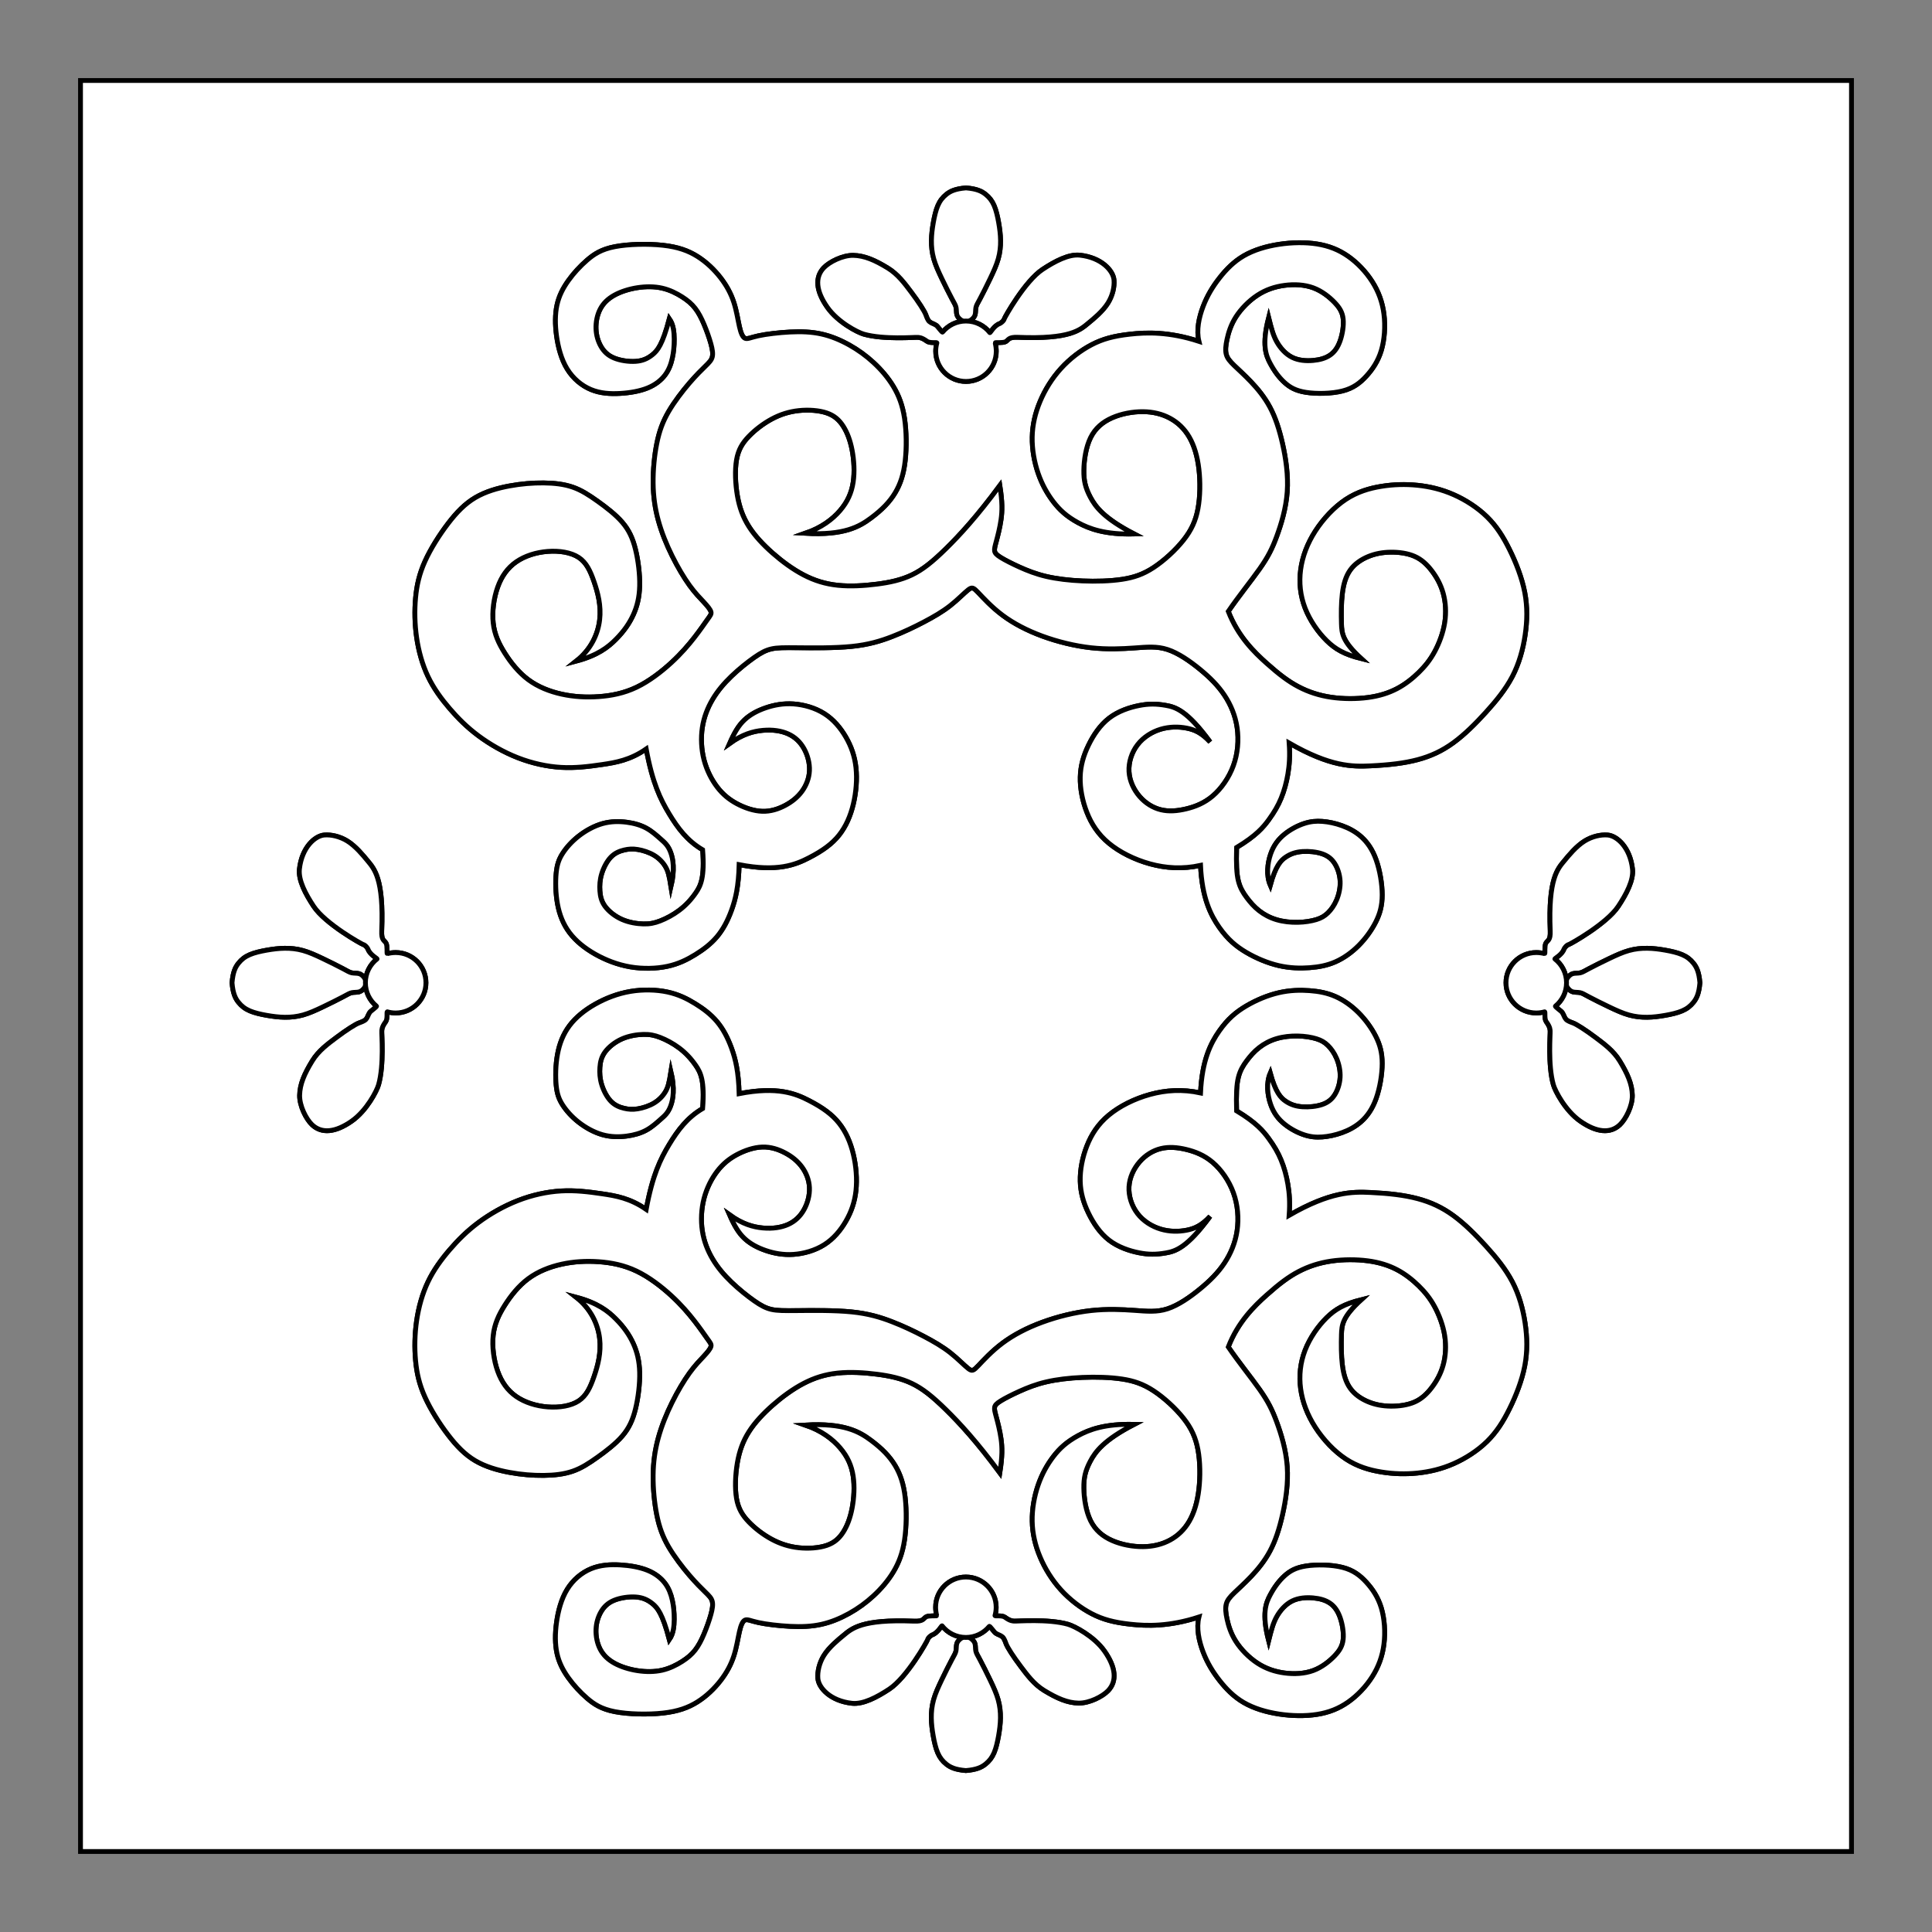 <?xml version="1.0" encoding="utf-8"?>
<!-- Generator: Adobe Illustrator 16.0.0, SVG Export Plug-In . SVG Version: 6.00 Build 0)  -->
<!DOCTYPE svg PUBLIC "-//W3C//DTD SVG 1.1//EN" "http://www.w3.org/Graphics/SVG/1.1/DTD/svg11.dtd">
<svg version="1.1" id="t1" xmlns="http://www.w3.org/2000/svg" xmlns:xlink="http://www.w3.org/1999/xlink" x="0px" y="0px"
     width="600px" height="600px" viewBox="0 0 600 600" enable-background="new 0 0 600 600" xml:space="preserve">
<rect x="0" y="0" width="600" height="600" fill="#808080" stroke="none"/>
<g>
	<path fill="#FFFFFF" stroke="#000000" stroke-width="1.5" stroke-miterlimit="10" d="M25,25v550h550V25H25z M255.828,83.167
		c1.747-1.835,5.869-3.913,9.161-3.854c3.473,0.062,6.725,1.496,10.692,3.915c3.182,1.939,5.329,4.888,7.292,7.492
		c2.312,3.065,4.137,5.903,4.555,7.065c0.248,0.687,0.604,1.658,1.083,2.08c0.636,0.56,1.336,0.634,2.175,1.192
		c0.412,0.274,1.778,2.283,1.948,2.077c1.725-2.094,4.339-3.429,7.266-3.43c-0.934,0.123-1.375-0.16-1.809-0.527
		c-0.435-0.368-0.863-0.82-1.035-1.473c-0.172-0.654-0.089-1.508-0.238-2.219c-0.147-0.711-0.524-1.277-1.329-2.79
		c-0.804-1.511-2.035-3.967-3.099-6.188c-1.066-2.22-1.964-4.204-2.508-6.14c-0.545-1.937-0.734-3.826-0.712-5.691
		c0.024-1.867,0.261-3.708,0.592-5.575c0.333-1.865,0.757-3.755,1.397-5.242c0.638-1.489,1.491-2.574,2.662-3.508
		c1.171-0.933,2.661-1.711,6.079-1.995c3.418,0.284,4.908,1.063,6.08,1.995c1.17,0.934,2.021,2.019,2.66,3.508
		c0.639,1.488,1.066,3.377,1.396,5.242c0.332,1.867,0.568,3.708,0.592,5.575c0.024,1.866-0.166,3.754-0.709,5.691
		c-0.545,1.937-1.443,3.921-2.509,6.14c-1.065,2.221-2.296,4.677-3.101,6.188c-0.803,1.512-1.182,2.079-1.328,2.79
		c-0.147,0.711-0.064,1.565-0.237,2.219c-0.173,0.653-0.6,1.105-1.036,1.473c-0.432,0.367-0.874,0.65-1.809,0.527
		c3.006,0,5.682,1.409,7.402,3.602c0.132,0.167,1.287-2.197,3.084-2.809c0.201-0.068,1.225-0.734,1.43-1.509
		c0.124-0.472,6.413-11.723,11.887-15.333c3.785-2.496,8.09-4.782,11.562-4.404c6.74,0.734,10.357,4.806,10.6,7.707
		c0.185,2.202-0.467,4.862-1.839,7.095c-1.633,2.66-4.656,5.078-6.065,6.239c-2.572,2.121-5.557,5.138-21.937,4.464
		c-3.002-0.123-2.859,0.795-3.8,1.346c-0.8,0.469-3.313,0.198-3.268,0.367c0.214,0.786,0.343,1.762,0.343,2.615
		c0,5.182-4.207,9.383-9.398,9.383c-5.19,0-9.4-4.202-9.4-9.383c0-0.896,0.125-1.761,0.359-2.583
		c0.081-0.283-2.145,0.171-3.084-0.521c-1.723-1.271-2.544-1.164-2.9-1.203c-0.756-0.081-10.534,0.761-16.708-0.999
		c-1.93-0.55-8.035-3.677-11.305-8.318C253.409,90.415,253.004,86.135,255.828,83.167z M129.071,185.645
		c0.361-3.888,1.154-7.414,2.921-11.339c1.768-3.923,4.508-8.243,7.176-11.733c2.669-3.493,5.265-6.157,8.438-8.028
		c3.173-1.874,6.923-2.954,10.607-3.634c3.682-0.684,7.297-0.967,10.623-0.935c3.327,0.033,6.364,0.382,9.051,1.315
		c2.688,0.934,5.024,2.45,7.683,4.344c2.658,1.896,5.637,4.171,7.71,6.59c2.075,2.42,3.243,4.985,4.09,8.427
		c0.847,3.44,1.372,7.755,1.285,11.313c-0.087,3.558-0.789,6.358-1.985,8.982c-1.198,2.623-2.893,5.072-5.36,7.565
		c-2.469,2.493-5.71,5.03-12.359,6.801c4.618-3.622,6.761-8.396,7.284-12.813c0.521-4.415-0.578-8.476-1.731-11.822
		c-1.155-3.348-2.363-5.98-4.782-7.572c-2.418-1.59-6.046-2.139-9.62-1.865c-3.573,0.274-7.089,1.371-9.784,3.237
		c-2.694,1.865-4.562,4.5-5.771,7.9c-1.21,3.403-1.759,7.572-1.375,11.084c0.384,3.513,1.704,6.364,3.573,9.328
		c1.869,2.963,4.287,6.035,7.311,8.285c3.022,2.248,6.65,3.675,10.389,4.498c3.738,0.823,7.584,1.042,11.487,0.768
		c3.902-0.274,7.861-1.042,11.763-2.908c3.902-1.865,7.749-4.829,10.817-7.652c3.069-2.825,5.356-5.509,7.172-7.843
		c1.815-2.333,3.159-4.317,4.035-5.542c0.876-1.225,1.286-1.691,1.074-2.428c-0.21-0.737-1.043-1.746-2.217-3.005
		c-1.172-1.26-2.686-2.77-4.421-5.17c-1.736-2.4-3.696-5.688-5.431-9.2c-1.736-3.509-3.25-7.243-4.273-10.976
		c-1.024-3.733-1.559-7.466-1.604-11.6c-0.045-4.133,0.4-8.666,1.158-12.399c0.756-3.733,1.824-6.666,3.635-9.781
		c1.811-3.116,4.363-6.414,6.468-8.866c2.104-2.45,3.76-4.058,4.943-5.214c1.183-1.158,1.893-1.866,2.153-2.882
		c0.261-1.016,0.071-2.339-0.427-4.133c-0.497-1.794-1.302-4.062-2.129-6.023c-0.829-1.96-1.68-3.612-2.745-4.984
		c-1.065-1.37-2.342-2.456-4.046-3.542c-1.703-1.087-3.832-2.173-6.222-2.716c-2.39-0.543-5.04-0.543-7.642-0.142
		c-2.603,0.402-5.159,1.205-7.168,2.315c-2.012,1.109-3.479,2.528-4.425,4.346c-0.947,1.818-1.373,4.039-1.302,6.094
		c0.071,2.056,0.639,3.943,1.539,5.503c0.899,1.559,2.129,2.788,4.068,3.59c1.94,0.803,4.59,1.181,6.696,1.04
		c2.104-0.143,3.666-0.804,5.228-2.055c1.562-1.252,3.124-3.095,5.253-11.172c1.277,1.842,1.49,4.18,1.502,6.317
		c0.012,2.138-0.177,4.074-0.593,5.933c-0.416,1.858-1.059,3.64-2.27,5.24c-1.211,1.602-2.993,3.023-5.397,4.001
		c-2.404,0.978-5.431,1.51-8.504,1.688c-3.071,0.178-6.188,0-9.082-1.2c-2.894-1.2-5.566-3.423-7.39-6.4
		c-1.825-2.977-2.805-6.711-3.294-10.221c-0.49-3.511-0.49-6.801,0.132-9.645c0.624-2.844,1.871-5.243,3.518-7.554
		c1.647-2.312,3.695-4.534,5.85-6.391c2.154-1.855,4.415-3.346,8.598-4.159c4.184-0.813,10.291-0.948,14.948-0.432
		c4.657,0.516,7.863,1.681,10.692,3.46c2.831,1.778,5.284,4.17,7.182,6.618c1.898,2.449,3.243,4.956,4.119,7.64
		c0.876,2.682,1.285,5.54,1.751,7.582c0.468,2.041,0.993,3.266,1.754,3.587c0.759,0.32,1.752-0.263,4.177-0.787
		c2.425-0.525,6.28-0.992,9.785-1.167c3.505-0.174,6.66-0.058,9.698,0.612c3.038,0.672,5.958,1.896,8.676,3.411
		c2.715,1.517,5.228,3.325,7.565,5.481c2.337,2.158,4.499,4.667,6.163,7.436c1.665,2.77,2.833,5.803,3.447,9.855
		c0.614,4.055,0.673,9.127,0.205,13.209c-0.469,4.082-1.461,7.173-3.125,9.944c-1.665,2.771-4.002,5.219-7.537,7.844
		c-3.534,2.625-8.266,5.422-20.36,4.723c5.083-1.749,8.5-4.373,10.822-7.084c2.323-2.711,3.549-5.511,4.046-8.748
		c0.498-3.236,0.263-6.911-0.321-9.972s-1.519-5.511-2.746-7.435c-1.227-1.926-2.745-3.325-5.14-4.141
		c-2.395-0.817-5.667-1.051-8.676-0.731c-3.008,0.321-5.754,1.195-8.412,2.624c-2.659,1.43-5.228,3.412-7.156,5.424
		c-1.929,2.011-3.213,4.054-3.769,7.232c-0.554,3.178-0.38,7.493,0.264,11.167c0.642,3.675,1.752,6.708,3.593,9.593
		c1.84,2.886,4.41,5.627,7.36,8.224c2.951,2.594,6.28,5.043,9.64,6.792c3.36,1.751,6.748,2.8,10.6,3.199
		c3.853,0.399,8.167,0.149,12.126-0.36c3.959-0.508,7.562-1.273,10.877-2.861c3.316-1.588,6.344-3.998,10.56-8.131
		c4.217-4.133,9.621-9.985,16.75-19.628c0.828,5.256,0.741,7.968,0.375,10.55c-0.364,2.58-1.006,5.028-1.445,6.662
		c-0.438,1.633-0.672,2.45-0.555,3.12c0.118,0.67,0.584,1.195,1.899,2.012c1.315,0.815,3.476,1.924,5.87,3.003
		c2.396,1.079,5.025,2.127,8.268,2.887c3.242,0.757,7.098,1.223,11.245,1.399c4.148,0.174,8.589,0.058,12.27-0.495
		c3.68-0.554,6.601-1.547,9.845-3.674c3.241-2.128,6.805-5.395,9.258-8.487c2.454-3.09,3.798-6.006,4.499-9.768
		c0.701-3.76,0.759-8.368,0.293-12.333c-0.469-3.965-1.46-7.29-2.979-9.914c-1.521-2.624-3.564-4.548-5.989-5.859
		c-2.424-1.314-5.228-2.014-8.383-2.042c-3.154-0.029-6.659,0.612-9.581,1.895c-2.92,1.284-5.256,3.208-6.718,6.182
		c-1.46,2.974-2.044,6.998-2.088,10.133c-0.044,3.135,0.452,5.382,2.005,8.319s4.16,6.564,13.633,11.46
		c-9.088,0.216-13.956-1.621-17.472-3.546c-3.517-1.926-5.68-3.943-7.591-6.426c-1.911-2.484-3.571-5.437-4.761-8.891
		c-1.188-3.457-1.911-7.416-1.838-11.23c0.071-3.816,0.937-7.488,2.45-11.088c1.516-3.601,3.679-7.127,6.455-10.188
		c2.778-3.06,6.167-5.652,9.558-7.416c3.389-1.763,6.779-2.699,11.937-3.275c5.158-0.577,12.08-0.793,21.384,2.231
		c-0.865-3.455,0-7.45,1.299-10.853c1.298-3.403,3.029-6.21,5.085-8.837c2.055-2.627,4.436-5.076,7.537-6.876
		c3.102-1.797,6.923-2.951,10.927-3.563c4.003-0.612,8.188-0.684,11.828-0.108c3.644,0.577,6.744,1.8,9.629,3.817
		c2.884,2.014,5.554,4.822,7.5,7.882c1.948,3.06,3.173,6.372,3.643,10.115c0.47,3.745,0.181,7.92-0.829,11.268
		c-1.011,3.347-2.741,5.868-4.652,7.956c-1.912,2.087-4.003,3.744-7.394,4.607c-3.389,0.865-8.076,0.936-11.323,0.432
		c-3.245-0.503-5.048-1.584-6.671-3.06s-3.065-3.349-4.436-5.904c-1.369-2.556-2.669-5.794-0.505-14.219
		c0.865,3.456,1.406,5.508,2.507,7.47c1.099,1.962,2.758,3.833,4.777,4.841c2.021,1.007,4.399,1.153,6.491,0.972
		c2.092-0.181,3.895-0.683,5.301-1.656c1.407-0.972,2.416-2.412,3.138-4.463c0.72-2.053,1.154-4.717,0.938-6.769
		c-0.218-2.051-1.083-3.491-2.669-5.147c-1.587-1.654-3.896-3.527-6.636-4.535s-5.914-1.153-8.907-0.756s-5.805,1.333-8.438,3.06
		c-2.633,1.728-5.085,4.249-6.672,6.73c-1.586,2.485-2.308,4.932-2.74,6.912c-0.434,1.98-0.576,3.492-0.251,4.716
		c0.324,1.225,1.117,2.16,2.452,3.456c1.333,1.296,3.208,2.953,5.228,5.077c2.021,2.123,4.185,4.715,5.879,7.882
		c1.694,3.168,2.92,6.911,3.932,11.411c1.008,4.5,1.803,9.756,1.441,14.867c-0.36,5.112-1.875,10.08-3.268,13.847
		c-1.394,3.766-2.664,6.331-5.287,10.058c-2.624,3.726-6.599,8.615-9.743,13.237c3.029,7.776,8.006,12.635,11.937,16.145
		c3.932,3.509,6.816,5.669,9.917,7.29c3.102,1.619,6.419,2.7,10.134,3.239c3.715,0.539,7.824,0.539,11.359,0.072
		c3.534-0.467,6.491-1.404,9.089-2.772c2.595-1.366,4.832-3.167,6.743-5.039s3.498-3.816,4.904-6.408
		c1.407-2.591,2.632-5.832,3.138-9.035c0.505-3.204,0.287-6.371-0.47-9.107c-0.757-2.737-2.056-5.04-3.533-6.985
		c-1.479-1.943-3.138-3.526-5.338-4.5c-2.2-0.972-4.939-1.332-7.465-1.296c-2.522,0.036-4.832,0.468-6.995,1.367
		c-2.164,0.901-4.184,2.268-5.554,4.175c-1.37,1.909-2.092,4.356-2.453,7.308c-0.359,2.953-0.359,6.407-0.271,9.382
		c0.091,2.975,0.27,5.469,6.13,10.823c-5.275-1.317-8.078-2.964-10.745-5.597c-2.666-2.633-5.194-6.254-6.679-10.095
		c-1.483-3.841-1.923-7.902-1.374-11.961c0.55-4.061,2.089-8.12,4.563-11.962c2.473-3.839,5.882-7.461,9.453-9.82
		c3.574-2.359,7.312-3.456,11.049-4.06c3.737-0.603,7.476-0.713,11.214-0.329c3.737,0.384,7.474,1.262,11.213,2.907
		c3.736,1.647,7.476,4.061,10.388,6.913c2.913,2.854,5.004,6.146,6.98,10.151c1.98,4.006,3.848,8.724,4.727,13.278
		c0.879,4.553,0.771,8.943,0.11,13.333c-0.66,4.388-1.869,8.778-3.957,12.783c-2.09,4.006-5.058,7.627-8.245,11.139
		c-3.188,3.511-6.597,6.914-10.058,9.437c-3.463,2.524-6.98,4.171-11.104,5.269c-4.121,1.097-8.849,1.646-14.594,1.92
		c-5.742,0.274-12.504,0.274-25.312-7.09c0.283,3.968,0.07,6.873-0.391,9.602c-0.461,2.729-1.17,5.279-2.118,7.568
		c-0.946,2.292-2.129,4.322-3.82,6.649c-1.692,2.326-3.892,4.947-9.996,8.631c-0.142,5.244,0,8.148,0.545,10.357
		c0.544,2.208,1.49,3.721,2.579,5.185c1.088,1.463,2.318,2.881,3.856,4.087c1.538,1.204,3.384,2.195,5.466,2.809
		c2.082,0.615,4.4,0.852,6.577,0.803c2.177-0.046,4.212-0.377,5.75-0.849c1.536-0.474,2.579-1.087,3.59-2.072
		c1.01-0.989,1.99-2.347,2.713-4.061c0.72-1.712,1.18-3.779,1.083-5.807s-0.747-4.017-1.688-5.49
		c-0.942-1.474-2.173-2.429-3.938-3.023c-1.766-0.594-4.065-0.824-6.04-0.69c-1.974,0.134-3.622,0.632-5.223,1.712
		c-1.6,1.082-3.152,2.745-4.815,8.732c-1.298-3.023-0.864-6.803,0.108-9.629c0.974-2.826,2.488-4.698,4.363-6.209
		c1.875-1.512,4.11-2.664,6.094-3.312s3.715-0.793,5.625-0.648c1.912,0.145,4.004,0.577,6.096,1.332
		c2.093,0.755,4.184,1.835,6.022,3.491c1.839,1.657,3.426,3.888,4.58,7.128c1.155,3.24,1.875,7.486,1.875,10.871
		s-0.72,5.904-2.02,8.459c-1.298,2.557-3.174,5.148-5.336,7.308c-2.164,2.161-4.617,3.888-7.141,5.003
		c-2.524,1.116-5.121,1.621-8.043,1.835c-2.92,0.215-6.166,0.144-9.591-0.647c-3.426-0.794-7.033-2.305-10.134-4.141
		c-3.101-1.835-5.698-3.996-8.35-7.776c-2.649-3.779-5.354-9.18-5.794-19.209c-5.608,1.224-10.777,0.875-15.67-0.467
		c-4.894-1.342-9.508-3.673-12.839-6.444c-3.33-2.771-5.375-5.978-6.776-9.535c-1.403-3.556-2.161-7.463-2.074-10.992
		c0.088-3.528,1.022-6.676,2.542-9.825c1.519-3.15,3.622-6.299,6.427-8.457c2.804-2.158,6.31-3.324,9.259-3.907
		c2.951-0.584,5.345-0.584,8.34-0.059c2.994,0.524,6.586,1.576,13.772,11.371c-2.608-2.819-4.752-3.807-7.252-4.3
		c-2.502-0.493-5.359-0.493-8.107,0.329c-2.749,0.823-5.387,2.468-7.201,4.829c-1.813,2.36-2.803,5.432-2.638,8.34
		c0.165,2.908,1.485,5.65,3.298,7.736c1.814,2.085,4.122,3.511,6.597,4.114c2.472,0.603,5.111,0.384,7.86-0.275
		c2.747-0.659,5.605-1.754,8.244-4.004c2.638-2.25,5.057-5.652,6.431-9.438c1.374-3.786,1.703-7.956,1.154-11.741
		c-0.55-3.788-1.979-7.188-3.957-10.152c-1.979-2.962-4.508-5.486-7.585-8.011c-3.077-2.523-6.705-5.047-10.058-6.143
		c-3.354-1.099-6.433-0.77-10.279-0.495c-3.847,0.273-8.464,0.495-13.465-0.055c-5.003-0.549-10.389-1.865-15.172-3.622
		c-4.781-1.754-8.958-3.95-12.35-6.486c-3.392-2.535-5.996-5.412-7.501-6.99c-1.503-1.576-1.907-1.856-3.124-0.923
		c-1.215,0.933-3.243,3.078-5.632,4.948c-2.39,1.874-5.141,3.473-8.177,5.064c-3.035,1.592-6.352,3.176-9.886,4.545
		c-3.534,1.367-7.285,2.52-12.575,3.052c-5.292,0.532-12.123,0.446-16.563,0.404c-4.44-0.044-6.488-0.044-8.27,0.354
		c-1.78,0.4-3.294,1.2-5.386,2.667c-2.093,1.466-4.764,3.6-7.079,5.822c-2.315,2.224-4.274,4.534-5.833,7.155
		c-1.558,2.622-2.716,5.556-3.206,8.8c-0.489,3.244-0.312,6.8,0.534,10.044c0.846,3.243,2.36,6.177,4.095,8.443
		c1.737,2.266,3.696,3.867,6.1,5.156c2.404,1.289,5.253,2.266,7.881,2.355c2.626,0.089,5.03-0.71,7.124-1.823
		c2.092-1.11,3.873-2.533,5.209-4.354c1.335-1.823,2.226-4.045,2.334-6.41c0.108-2.365-0.566-4.873-1.703-6.901
		c-1.138-2.028-2.74-3.576-4.885-4.549c-2.146-0.976-4.838-1.376-7.862-1.107c-3.024,0.27-6.382,1.212-10.346,4.075
		c1.515-3.456,2.813-5.615,4.599-7.3c1.786-1.682,4.061-2.89,6.627-3.768c2.565-0.879,5.423-1.426,8.611-1.208
		c3.188,0.22,6.705,1.208,9.563,3.018c2.859,1.811,5.058,4.445,6.706,7.299c1.649,2.853,2.749,5.925,3.132,9.491
		c0.386,3.567,0.056,7.626-0.824,11.303c-0.878,3.674-2.308,6.967-4.452,9.656c-2.145,2.688-5.002,4.772-9.234,6.967
		c-4.231,2.194-9.838,4.5-21.769,2.171c-0.175,6.823-1.139,10.759-2.351,14.099c-1.212,3.339-2.674,6.079-4.572,8.323
		c-1.899,2.246-4.235,3.996-6.747,5.542c-2.512,1.544-5.2,2.886-8.618,3.613c-3.417,0.73-7.566,0.847-11.508,0.176
		c-3.943-0.671-7.683-2.129-10.925-3.966c-3.242-1.837-5.988-4.052-7.945-6.648c-1.958-2.593-3.125-5.568-3.739-8.892
		c-0.613-3.323-0.671-6.999-0.409-9.651c0.264-2.653,0.847-4.286,1.986-6.065c1.139-1.779,2.833-3.703,4.995-5.395
		c2.162-1.691,4.791-3.149,7.39-3.877c2.599-0.728,5.169-0.728,7.492-0.429c2.323,0.301,4.395,0.898,6.161,1.869
		c1.764,0.97,3.221,2.309,4.458,3.402c1.237,1.095,2.254,1.944,3.045,4.043c0.791,2.1,1.357,5.452,0.115,10.694
		c-0.567-3.542-0.923-4.888-1.692-6.199c-0.769-1.312-1.952-2.586-3.514-3.531c-1.561-0.945-3.501-1.56-5.11-1.819
		c-1.608-0.26-2.886-0.164-4.258,0.167c-1.373,0.331-2.839,0.896-4.094,2.197c-1.253,1.298-2.295,3.329-2.863,5.219
		c-0.568,1.888-0.662,3.637-0.544,5.29c0.118,1.652,0.45,3.212,1.585,4.771c1.135,1.559,3.076,3.118,5.277,4.085
		c2.2,0.968,4.661,1.346,6.624,1.393c1.964,0.049,3.432-0.236,5.253-0.943c1.821-0.709,3.998-1.843,5.938-3.307
		c1.94-1.464,3.644-3.258,5.134-5.431c1.491-2.173,2.768-4.723,2.099-13.346c-4.76-2.809-7.682-6.696-10.386-11.177
		c-2.705-4.481-5.193-9.559-7.14-20.142c-4.976,3.456-9.412,4.212-13.686,4.841c-4.272,0.63-8.384,1.135-12.748,0.882
		c-4.363-0.252-8.979-1.26-13.415-2.988c-4.436-1.729-8.691-4.177-12.226-6.805c-3.534-2.627-6.347-5.435-8.943-8.459
		c-2.597-3.024-4.977-6.262-6.745-9.97c-1.766-3.708-2.92-7.884-3.533-12.095C128.783,193.78,128.711,189.533,129.071,185.645z
		 M120.292,314.231c-0.284-0.081,0.171,2.142-0.523,3.079c-1.273,1.72-1.166,2.539-1.205,2.895
		c-0.082,0.754,0.762,10.516-1.001,16.678c-0.551,1.928-3.684,8.022-8.333,11.285c-5.055,3.548-9.342,3.952-12.316,1.132
		c-1.838-1.743-3.919-5.859-3.86-9.145c0.062-3.467,1.499-6.713,3.921-10.674c1.942-3.176,4.896-5.319,7.505-7.278
		c3.071-2.307,5.913-4.13,7.078-4.547c0.688-0.247,1.661-0.604,2.083-1.081c0.561-0.635,0.635-1.333,1.195-2.172
		c0.275-0.411,2.288-1.773,2.081-1.944c-2.098-1.721-3.435-4.331-3.436-7.253c0.124,0.933-0.16,1.374-0.528,1.806
		c-0.368,0.435-0.821,0.86-1.475,1.034c-0.655,0.17-1.511,0.088-2.223,0.236c-0.713,0.146-1.279,0.524-2.795,1.327
		c-1.514,0.804-3.974,2.031-6.199,3.094c-2.224,1.063-4.21,1.961-6.151,2.504c-1.94,0.545-3.833,0.733-5.701,0.711
		c-1.871-0.024-3.716-0.261-5.585-0.592c-1.869-0.33-3.762-0.755-5.252-1.394c-1.491-0.637-2.579-1.488-3.514-2.657
		c-0.935-1.168-1.715-2.655-2-6.068c0.285-3.411,1.065-4.899,2-6.068c0.935-1.168,2.022-2.019,3.514-2.656s3.383-1.064,5.252-1.394
		c1.87-0.332,3.714-0.566,5.585-0.59c1.868-0.024,3.761,0.165,5.701,0.708c1.94,0.543,3.928,1.442,6.151,2.504
		c2.226,1.063,4.685,2.291,6.199,3.095c1.515,0.802,2.083,1.18,2.795,1.327c0.712,0.146,1.568,0.064,2.223,0.236
		c0.654,0.172,1.107,0.6,1.475,1.033c0.368,0.434,0.651,0.873,0.528,1.806c0-3.001,1.412-5.672,3.608-7.39
		c0.167-0.131-2.201-1.283-2.814-3.078c-0.068-0.202-0.735-1.223-1.512-1.427c-0.472-0.125-11.744-6.402-15.36-11.866
		c-2.5-3.778-4.79-8.075-4.412-11.54c0.735-6.729,4.815-10.339,7.721-10.582c2.206-0.184,4.87,0.466,7.108,1.835
		c2.665,1.632,5.086,4.649,6.25,6.056c2.125,2.568,5.147,5.546,4.472,21.897c-0.123,2.996,0.796,2.855,1.348,3.792
		c0.47,0.799,0.198,3.308,0.368,3.262c0.787-0.213,1.766-0.342,2.62-0.342c5.191,0,9.4,4.2,9.4,9.383c0,5.182-4.209,9.383-9.4,9.383
		C121.982,314.59,121.115,314.465,120.292,314.231z M344.134,525.056c-1.745,1.835-5.868,3.912-9.16,3.854
		c-3.473-0.063-6.725-1.497-10.692-3.915c-3.182-1.938-5.328-4.888-7.292-7.492c-2.311-3.065-4.136-5.903-4.555-7.065
		c-0.247-0.687-0.604-1.658-1.083-2.079c-0.636-0.561-1.336-0.635-2.176-1.193c-0.411-0.273-1.777-2.283-1.947-2.077
		c-1.725,2.095-4.339,3.43-7.266,3.431c0.934-0.123,1.375,0.16,1.809,0.527c0.436,0.367,0.863,0.819,1.035,1.473
		s0.088,1.508,0.237,2.218c0.147,0.712,0.524,1.277,1.329,2.79c0.805,1.512,2.035,3.968,3.1,6.188
		c1.065,2.22,1.964,4.203,2.508,6.14c0.545,1.937,0.734,3.826,0.712,5.69c-0.024,1.867-0.261,3.709-0.593,5.576
		c-0.332,1.865-0.756,3.755-1.396,5.242c-0.639,1.488-1.491,2.574-2.662,3.508c-1.17,0.933-2.66,1.712-6.078,1.996
		c-3.417-0.284-4.909-1.063-6.079-1.996c-1.171-0.934-2.023-2.02-2.661-3.508s-1.067-3.377-1.397-5.242
		c-0.333-1.867-0.568-3.709-0.591-5.576c-0.024-1.864,0.166-3.754,0.709-5.69c0.545-1.937,1.444-3.921,2.509-6.14
		c1.066-2.222,2.295-4.677,3.1-6.188c0.803-1.512,1.183-2.078,1.33-2.79c0.147-0.71,0.063-1.564,0.236-2.218
		c0.173-0.653,0.6-1.105,1.037-1.473c0.432-0.367,0.874-0.65,1.809-0.527c-3.006,0-5.683-1.409-7.403-3.602
		c-0.132-0.167-1.287,2.197-3.083,2.809c-0.202,0.069-1.226,0.734-1.429,1.509c-0.125,0.473-6.414,11.724-11.888,15.333
		c-3.785,2.495-8.089,4.781-11.561,4.403c-6.74-0.733-10.358-4.806-10.6-7.706c-0.184-2.202,0.467-4.862,1.838-7.096
		c1.633-2.659,4.657-5.077,6.066-6.239c2.572-2.12,5.556-5.138,21.937-4.464c3.001,0.123,2.859-0.795,3.799-1.346
		c0.8-0.469,3.314-0.197,3.268-0.367c-0.214-0.786-0.343-1.763-0.343-2.614c0-5.183,4.208-9.384,9.399-9.384
		c5.189,0,9.4,4.201,9.4,9.384c0,0.896-0.126,1.762-0.36,2.582c-0.08,0.283,2.146-0.171,3.085,0.522
		c1.722,1.271,2.543,1.163,2.899,1.202c0.756,0.081,10.534-0.762,16.708,0.999c1.93,0.55,8.035,3.677,11.305,8.319
		C346.555,517.808,346.958,522.087,344.134,525.056z M473.517,424.222c-0.879,4.554-2.748,9.272-4.727,13.277
		c-1.978,4.005-4.067,7.297-6.98,10.15c-2.912,2.854-6.65,5.268-10.388,6.913c-3.738,1.646-7.475,2.523-11.213,2.908
		c-3.737,0.383-7.476,0.272-11.214-0.329c-3.737-0.604-7.475-1.702-11.049-4.061c-3.571-2.359-6.98-5.98-9.453-9.821
		c-2.474-3.841-4.013-7.9-4.562-11.96c-0.55-4.062-0.109-8.121,1.373-11.961c1.483-3.841,4.013-7.462,6.679-10.097
		c2.667-2.633,5.47-4.279,10.746-5.597c-5.861,5.356-6.04,7.849-6.131,10.824c-0.089,2.974-0.089,6.43,0.271,9.382
		s1.081,5.4,2.452,7.307c1.37,1.908,3.39,3.275,5.554,4.176c2.163,0.9,4.472,1.333,6.995,1.368c2.525,0.036,5.265-0.324,7.465-1.296
		c2.2-0.973,3.858-2.556,5.338-4.501c1.479-1.942,2.776-4.246,3.533-6.983c0.757-2.736,0.974-5.903,0.47-9.105
		c-0.507-3.205-1.731-6.446-3.138-9.037s-2.993-4.534-4.904-6.407c-1.911-1.872-4.147-3.672-6.743-5.04
		c-2.597-1.367-5.555-2.303-9.089-2.771c-3.535-0.468-7.645-0.468-11.359,0.072s-7.032,1.62-10.134,3.24
		c-3.101,1.619-5.986,3.779-9.917,7.289c-3.931,3.509-8.907,8.37-11.937,16.145c3.145,4.624,7.12,9.512,9.743,13.238
		s3.895,6.291,5.287,10.059c1.393,3.765,2.907,8.732,3.268,13.845c0.361,5.112-0.433,10.367-1.441,14.867
		c-1.011,4.499-2.237,8.243-3.933,11.411c-1.694,3.166-3.858,5.759-5.878,7.884c-2.02,2.123-3.895,3.779-5.228,5.075
		c-1.335,1.296-2.129,2.232-2.453,3.456s-0.181,2.735,0.252,4.717c0.433,1.979,1.154,4.427,2.741,6.91
		c1.586,2.484,4.038,5.004,6.671,6.731c2.634,1.729,5.445,2.664,8.438,3.062c2.993,0.395,6.167,0.251,8.907-0.757
		c2.741-1.008,5.048-2.88,6.636-4.535c1.586-1.656,2.452-3.095,2.668-5.146c0.218-2.053-0.216-4.718-0.938-6.769
		c-0.721-2.052-1.73-3.492-3.136-4.464c-1.408-0.973-3.21-1.475-5.302-1.656c-2.092-0.18-4.472-0.034-6.491,0.972
		c-2.02,1.009-3.679,2.882-4.777,4.842c-1.101,1.962-1.642,4.015-2.507,7.47c-2.163-8.423-0.866-11.662,0.505-14.218
		c1.37-2.556,2.813-4.428,4.436-5.903c1.623-1.477,3.427-2.558,6.671-3.061c3.246-0.504,7.935-0.432,11.324,0.432
		s5.48,2.521,7.393,4.607c1.911,2.088,3.643,4.607,4.652,7.957c1.009,3.348,1.298,7.523,0.829,11.267
		c-0.469,3.742-1.694,7.055-3.643,10.115c-1.947,3.06-4.616,5.868-7.501,7.884c-2.884,2.017-5.984,3.24-9.628,3.816
		c-3.642,0.575-7.825,0.504-11.828-0.109c-4.003-0.611-7.824-1.764-10.927-3.563c-3.101-1.801-5.48-4.25-7.537-6.877
		c-2.056-2.627-3.786-5.434-5.085-8.837c-1.299-3.401-2.164-7.397-1.299-10.854c-9.304,3.024-16.227,2.809-21.385,2.231
		c-5.156-0.574-8.547-1.51-11.936-3.274c-3.391-1.765-6.779-4.355-9.558-7.416c-2.776-3.061-4.939-6.588-6.455-10.188
		c-1.514-3.6-2.379-7.271-2.45-11.088c-0.073-3.814,0.647-7.776,1.838-11.231c1.191-3.455,2.85-6.408,4.761-8.892
		s4.074-4.499,7.591-6.425c3.516-1.926,8.385-3.761,17.471-3.545c-9.472,4.895-12.079,8.521-13.632,11.458
		c-1.553,2.938-2.05,5.185-2.005,8.32c0.044,3.136,0.628,7.16,2.088,10.133c1.46,2.975,3.797,4.899,6.718,6.181
		c2.922,1.284,6.427,1.925,9.581,1.896c3.155-0.028,5.959-0.729,8.383-2.039c2.426-1.313,4.47-3.238,5.988-5.861
		c1.521-2.624,2.512-5.948,2.979-9.914s0.408-8.572-0.292-12.334c-0.701-3.762-2.045-6.677-4.499-9.768
		c-2.453-3.091-6.018-6.356-9.259-8.485c-3.243-2.128-6.164-3.12-9.845-3.673c-3.68-0.554-8.119-0.672-12.269-0.496
		c-4.146,0.175-8.003,0.641-11.245,1.399c-3.242,0.757-5.871,1.808-8.268,2.888c-2.395,1.079-4.555,2.186-5.869,3.003
		c-1.316,0.814-1.782,1.341-1.9,2.012c-0.116,0.67,0.117,1.486,0.555,3.119s1.081,4.081,1.445,6.662
		c0.365,2.582,0.453,5.292-0.375,10.549c-7.129-9.643-12.534-15.496-16.75-19.629s-7.245-6.544-10.56-8.131
		c-3.315-1.589-6.918-2.354-10.877-2.861c-3.958-0.509-8.273-0.76-12.125-0.361c-3.853,0.399-7.241,1.448-10.6,3.199
		c-3.36,1.749-6.689,4.198-9.639,6.793c-2.952,2.596-5.521,5.337-7.361,8.224c-1.842,2.886-2.951,5.917-3.593,9.592
		c-0.642,3.674-0.817,7.989-0.264,11.168c0.555,3.178,1.84,5.219,3.769,7.23c1.929,2.013,4.498,3.995,7.157,5.424
		c2.658,1.429,5.403,2.305,8.411,2.626c3.009,0.319,6.281,0.087,8.677-0.729s3.914-2.216,5.14-4.141
		c1.228-1.925,2.162-4.374,2.746-7.436c0.584-3.061,0.818-6.735,0.321-9.973c-0.497-3.235-1.723-6.034-4.046-8.746
		c-2.322-2.713-5.739-5.337-10.822-7.085c12.093-0.7,16.825,2.1,20.36,4.722c3.534,2.625,5.871,5.075,7.537,7.844
		c1.666,2.77,2.658,5.861,3.125,9.943s0.409,9.157-0.205,13.21c-0.614,4.054-1.781,7.086-3.447,9.855
		c-1.665,2.771-3.826,5.277-6.164,7.436c-2.336,2.157-4.849,3.965-7.564,5.481c-2.717,1.516-5.638,2.741-8.677,3.411
		c-3.039,0.672-6.192,0.787-9.698,0.612c-3.504-0.175-7.36-0.641-9.785-1.166c-2.424-0.524-3.417-1.108-4.176-0.788
		s-1.286,1.545-1.754,3.587c-0.467,2.042-0.875,4.898-1.752,7.581c-0.877,2.684-2.221,5.191-4.119,7.64
		c-1.899,2.449-4.352,4.841-7.182,6.62c-2.831,1.778-6.036,2.943-10.692,3.461c-4.657,0.515-10.764,0.379-14.948-0.434
		c-4.183-0.813-6.444-2.303-8.598-4.159c-2.155-1.854-4.203-4.078-5.85-6.388c-1.648-2.312-2.895-4.711-3.518-7.556
		s-0.623-6.134-0.133-9.644c0.489-3.512,1.469-7.245,3.294-10.223c1.824-2.978,4.496-5.198,7.39-6.4
		c2.894-1.199,6.011-1.377,9.082-1.199c3.073,0.178,6.101,0.711,8.504,1.689c2.404,0.978,4.186,2.399,5.397,4.001
		c1.211,1.602,1.855,3.381,2.27,5.24c0.416,1.857,0.605,3.794,0.593,5.933c-0.012,2.139-0.225,4.476-1.502,6.317
		c-2.13-8.077-3.692-9.919-5.253-11.172s-3.124-1.913-5.229-2.055c-2.106-0.142-4.756,0.236-6.696,1.039
		c-1.94,0.804-3.169,2.031-4.068,3.59c-0.899,1.561-1.468,3.448-1.538,5.503c-0.071,2.057,0.354,4.275,1.302,6.094
		c0.946,1.818,2.413,3.237,4.424,4.346c2.011,1.11,4.566,1.914,7.168,2.314c2.603,0.401,5.252,0.401,7.643-0.141
		c2.39-0.544,4.519-1.631,6.223-2.718c1.704-1.086,2.981-2.172,4.046-3.542c1.064-1.369,1.917-3.022,2.745-4.982
		c0.827-1.961,1.632-4.229,2.129-6.024c0.497-1.793,0.686-3.117,0.427-4.133c-0.261-1.016-0.97-1.723-2.153-2.881
		c-1.184-1.156-2.839-2.764-4.943-5.214c-2.104-2.453-4.657-5.751-6.467-8.864c-1.811-3.117-2.879-6.049-3.635-9.783
		c-0.757-3.731-1.203-8.267-1.158-12.399c0.043-4.132,0.578-7.865,1.603-11.599c1.023-3.733,2.537-7.468,4.273-10.978
		c1.736-3.512,3.695-6.799,5.431-9.199c1.736-2.399,3.249-3.91,4.421-5.17c1.173-1.26,2.006-2.268,2.217-3.006
		c0.212-0.737-0.197-1.202-1.074-2.428c-0.875-1.224-2.22-3.207-4.035-5.541c-1.817-2.335-4.104-5.021-7.172-7.844
		c-3.068-2.825-6.915-5.788-10.816-7.652c-3.902-1.865-7.861-2.633-11.763-2.908c-3.902-0.275-7.749-0.056-11.487,0.769
		c-3.738,0.822-7.365,2.25-10.388,4.499c-3.023,2.25-5.442,5.322-7.311,8.284c-1.869,2.963-3.188,5.814-3.573,9.326
		c-0.384,3.513,0.165,7.682,1.375,11.083c1.208,3.402,3.078,6.035,5.771,7.9c2.693,1.865,6.211,2.964,9.784,3.238
		c3.573,0.273,7.201-0.274,9.62-1.866c2.418-1.591,3.627-4.225,4.782-7.572c1.154-3.347,2.253-7.406,1.731-11.823
		c-0.522-4.418-2.666-9.19-7.284-12.81c6.649,1.769,9.891,4.306,12.359,6.798s4.163,4.942,5.361,7.566
		c1.197,2.625,1.899,5.424,1.985,8.98c0.088,3.558-0.438,7.872-1.285,11.314c-0.847,3.44-2.016,6.006-4.09,8.426
		c-2.074,2.422-5.053,4.694-7.711,6.59c-2.658,1.896-4.995,3.412-7.682,4.345c-2.687,0.933-5.725,1.282-9.051,1.314
		c-3.327,0.034-6.941-0.251-10.624-0.934c-3.684-0.681-7.434-1.761-10.607-3.634c-3.173-1.872-5.77-4.535-8.438-8.026
		c-2.668-3.492-5.409-7.813-7.175-11.736c-1.768-3.923-2.56-7.45-2.921-11.339c-0.361-3.887-0.288-8.136,0.325-12.348
		s1.768-8.387,3.533-12.094c1.768-3.707,4.147-6.947,6.744-9.972c2.597-3.022,5.41-5.831,8.943-8.458
		c3.533-2.629,7.789-5.076,12.226-6.805c4.435-1.728,9.051-2.735,13.415-2.987s8.475,0.252,12.748,0.881
		c4.273,0.631,8.71,1.387,13.686,4.843c1.947-10.582,4.435-15.658,7.14-20.142c2.706-4.481,5.625-8.369,10.387-11.177
		c0.669-8.622-0.608-11.173-2.099-13.347c-1.491-2.172-3.194-3.966-5.135-5.431c-1.94-1.464-4.116-2.598-5.938-3.307
		c-1.821-0.709-3.289-0.992-5.252-0.945c-1.964,0.049-4.425,0.426-6.625,1.395c-2.201,0.969-4.141,2.527-5.276,4.085
		s-1.467,3.118-1.585,4.771c-0.118,1.652-0.023,3.401,0.545,5.291c0.567,1.889,1.609,3.92,2.862,5.22
		c1.253,1.299,2.721,1.866,4.093,2.196c1.373,0.331,2.65,0.425,4.259,0.167c1.61-0.261,3.549-0.875,5.11-1.82
		c1.562-0.944,2.746-2.22,3.514-3.531c0.77-1.31,1.125-2.656,1.692-6.199c1.242,5.243,0.675,8.596-0.115,10.696
		c-0.792,2.1-1.808,2.947-3.045,4.042c-1.236,1.093-2.693,2.433-4.458,3.402c-1.766,0.97-3.839,1.569-6.161,1.868
		c-2.321,0.301-4.892,0.301-7.492-0.429c-2.6-0.728-5.229-2.187-7.39-3.878c-2.162-1.691-3.856-3.614-4.996-5.394
		c-1.139-1.779-1.723-3.412-1.986-6.065c-0.263-2.653-0.204-6.327,0.409-9.65c0.614-3.323,1.781-6.299,3.739-8.893
		c1.957-2.596,4.703-4.813,7.945-6.649c3.243-1.837,6.981-3.295,10.926-3.964c3.942-0.672,8.091-0.555,11.507,0.174
		c3.418,0.729,6.106,2.069,8.618,3.615c2.512,1.545,4.849,3.295,6.748,5.54s3.36,4.985,4.572,8.324
		c1.211,3.338,2.176,7.274,2.351,14.097c11.93-2.326,17.537-0.021,21.768,2.173c4.233,2.195,7.091,4.28,9.234,6.969
		c2.145,2.688,3.573,5.979,4.452,9.655c0.88,3.677,1.209,7.737,0.825,11.303c-0.385,3.568-1.485,6.64-3.133,9.491
		c-1.649,2.854-3.847,5.488-6.706,7.298c-2.858,1.812-6.375,2.799-9.563,3.019c-3.188,0.22-6.046-0.329-8.612-1.207
		c-2.565-0.878-4.841-2.085-6.626-3.769c-1.786-1.684-3.084-3.844-4.599-7.3c3.964,2.865,7.321,3.807,10.346,4.077
		c3.023,0.269,5.715-0.134,7.862-1.106c2.145-0.975,3.748-2.523,4.885-4.549c1.137-2.028,1.812-4.536,1.703-6.902
		c-0.108-2.364-0.999-4.588-2.334-6.409c-1.335-1.823-3.118-3.245-5.209-4.356c-2.093-1.11-4.497-1.911-7.123-1.821
		c-2.628,0.09-5.477,1.066-7.88,2.354c-2.404,1.29-4.363,2.891-6.1,5.157c-1.735,2.265-3.249,5.199-4.095,8.442
		c-0.846,3.245-1.024,6.801-0.535,10.045c0.49,3.244,1.647,6.177,3.207,8.798c1.559,2.623,3.518,4.934,5.832,7.157
		c2.314,2.223,4.986,4.354,7.08,5.821c2.092,1.467,3.605,2.266,5.386,2.668c1.78,0.398,3.829,0.398,8.27,0.355
		c4.439-0.043,11.271-0.129,16.563,0.402c5.291,0.533,9.042,1.686,12.576,3.055c3.533,1.367,6.851,2.95,9.886,4.542
		c3.036,1.592,5.786,3.191,8.176,5.063s4.418,4.017,5.634,4.949c1.214,0.934,1.618,0.654,3.124-0.924
		c1.504-1.578,4.107-4.454,7.5-6.99c3.392-2.536,7.568-4.73,12.351-6.486c4.782-1.755,10.169-3.072,15.17-3.62
		c5.003-0.55,9.62-0.33,13.466-0.056c3.848,0.274,6.925,0.604,10.279-0.494c3.352-1.096,6.979-3.621,10.058-6.144
		c3.078-2.525,5.606-5.048,7.584-8.012c1.979-2.963,3.409-6.364,3.957-10.15c0.55-3.785,0.222-7.955-1.153-11.741
		s-3.793-7.188-6.431-9.438c-2.639-2.25-5.497-3.348-8.244-4.005c-2.749-0.659-5.388-0.877-7.861-0.275
		c-2.473,0.604-4.781,2.03-6.596,4.115c-1.813,2.086-3.133,4.829-3.298,7.735c-0.165,2.91,0.824,5.981,2.638,8.341
		c1.814,2.357,4.452,4.005,7.201,4.828c2.747,0.823,5.605,0.823,8.107,0.33c2.501-0.494,4.645-1.481,7.252-4.302
		c-7.187,9.797-10.778,10.847-13.772,11.37c-2.994,0.525-5.389,0.525-8.34-0.059c-2.95-0.583-6.455-1.748-9.259-3.905
		c-2.805-2.158-4.908-5.309-6.427-8.457c-1.52-3.149-2.453-6.298-2.542-9.826c-0.088-3.528,0.673-7.436,2.073-10.992
		c1.402-3.558,3.448-6.765,6.777-9.534c3.33-2.771,7.945-5.104,12.839-6.443c4.892-1.344,10.063-1.693,15.67-0.469
		c0.439-10.03,3.145-15.43,5.795-19.21c2.65-3.779,5.247-5.938,8.349-7.775c3.101-1.834,6.708-3.347,10.133-4.139
		c3.426-0.791,6.672-0.864,9.593-0.647c2.921,0.216,5.518,0.72,8.042,1.836c2.523,1.116,4.977,2.845,7.141,5.004
		c2.162,2.159,4.038,4.75,5.336,7.308c1.298,2.555,2.02,5.075,2.02,8.459c0,3.385-0.721,7.632-1.875,10.871
		c-1.154,3.241-2.74,5.472-4.58,7.128c-1.839,1.656-3.93,2.736-6.021,3.493c-2.094,0.755-4.185,1.187-6.097,1.33
		c-1.91,0.144-3.642,0-5.624-0.649c-1.984-0.646-4.22-1.799-6.096-3.312c-1.875-1.511-3.39-3.384-4.362-6.21
		c-0.973-2.825-1.406-6.605-0.108-9.628c1.663,5.986,3.216,7.65,4.815,8.731c1.602,1.081,3.248,1.579,5.223,1.713
		s4.273-0.096,6.04-0.689c1.766-0.592,2.995-1.549,3.938-3.022c0.941-1.474,1.592-3.464,1.688-5.49
		c0.096-2.027-0.364-4.094-1.083-5.807c-0.722-1.713-1.702-3.073-2.714-4.06c-1.01-0.987-2.053-1.601-3.59-2.073
		s-3.573-0.802-5.749-0.85c-2.178-0.049-4.494,0.188-6.577,0.803c-2.082,0.613-3.928,1.605-5.466,2.811
		c-1.537,1.204-2.768,2.622-3.857,4.085c-1.088,1.465-2.034,2.977-2.579,5.185c-0.544,2.208-0.685,5.114-0.544,10.358
		c6.104,3.684,8.305,6.304,9.996,8.632c1.692,2.325,2.875,4.357,3.82,6.647c0.947,2.29,1.656,4.841,2.118,7.568
		c0.461,2.729,0.674,5.634,0.391,9.603c12.808-7.364,19.569-7.364,25.312-7.092c5.744,0.274,10.473,0.824,14.594,1.922
		c4.122,1.099,7.641,2.742,11.103,5.268c3.462,2.522,6.871,5.925,10.059,9.437s6.155,7.133,8.244,11.138
		c2.089,4.007,3.298,8.396,3.957,12.784C474.286,415.277,474.396,419.667,473.517,424.222z M525.919,311.275
		c-0.935,1.168-2.021,2.019-3.514,2.656c-1.49,0.639-3.383,1.063-5.251,1.395c-1.87,0.33-3.715,0.566-5.586,0.591
		c-1.869,0.022-3.761-0.167-5.7-0.71c-1.94-0.544-3.929-1.44-6.151-2.504c-2.226-1.063-4.686-2.291-6.199-3.095
		c-1.515-0.804-2.083-1.181-2.795-1.327c-0.712-0.148-1.568-0.065-2.223-0.236c-0.653-0.173-1.107-0.599-1.476-1.033
		c-0.368-0.434-0.651-0.875-0.527-1.807c0,2.922-1.338,5.531-3.437,7.253c-0.208,0.171,1.805,1.534,2.08,1.944
		c0.56,0.838,0.634,1.537,1.195,2.172c0.423,0.479,1.396,0.835,2.083,1.08c1.165,0.418,4.008,2.24,7.078,4.547
		c2.61,1.961,5.563,4.103,7.506,7.279c2.423,3.961,3.859,7.207,3.921,10.673c0.061,3.287-2.021,7.401-3.86,9.146
		c-2.974,2.819-7.261,2.416-12.315-1.132c-4.649-3.263-7.782-9.357-8.334-11.284c-1.764-6.162-0.919-15.924-1-16.68
		c-0.04-0.355,0.068-1.175-1.206-2.894c-0.692-0.938-0.239-3.16-0.521-3.079c-0.822,0.234-1.69,0.359-2.588,0.359
		c-5.191,0-9.399-4.201-9.399-9.384c0-5.182,4.208-9.382,9.399-9.382c0.855,0,1.833,0.129,2.619,0.342
		c0.171,0.046-0.102-2.463,0.368-3.262c0.552-0.938,1.473-0.796,1.348-3.792c-0.674-16.351,2.349-19.329,4.474-21.897
		c1.164-1.407,3.585-4.424,6.25-6.056c2.237-1.369,4.901-2.018,7.107-1.835c2.906,0.242,6.985,3.854,7.721,10.581
		c0.378,3.465-1.912,7.761-4.412,11.54c-3.615,5.464-14.887,11.742-15.359,11.866c-0.776,0.204-1.443,1.225-1.512,1.427
		c-0.613,1.794-2.981,2.946-2.814,3.078c2.196,1.717,3.608,4.388,3.608,7.389c-0.124-0.933,0.159-1.372,0.527-1.806
		c0.368-0.435,0.821-0.861,1.477-1.033c0.654-0.172,1.51-0.089,2.222-0.236s1.279-0.525,2.795-1.328
		c1.514-0.803,3.975-2.03,6.199-3.094c2.224-1.063,4.211-1.96,6.151-2.504c1.939-0.542,3.831-0.733,5.7-0.708
		c1.871,0.023,3.716,0.258,5.586,0.59c1.868,0.33,3.762,0.756,5.252,1.393c1.491,0.638,2.578,1.488,3.514,2.657
		c0.934,1.168,1.714,2.657,1.998,6.068C527.635,308.619,526.854,310.106,525.919,311.275z"/>
	
			<path fill="#FFFFFF" stroke="#000000" stroke-width="1.5" stroke-miterlimit="10" d="M352.228,442.347
				c-9.473,4.895-12.08,8.521-13.633,11.458c-1.553,2.938-2.049,5.185-2.005,8.32s0.628,7.16,2.088,10.132
				c1.461,2.975,3.797,4.9,6.718,6.182c2.921,1.283,6.428,1.925,9.581,1.895c3.154-0.027,5.959-0.728,8.383-2.039
				c2.426-1.313,4.47-3.237,5.989-5.86c1.52-2.625,2.511-5.948,2.979-9.914c0.467-3.966,0.408-8.572-0.293-12.334
				s-2.045-6.678-4.499-9.768c-2.453-3.091-6.018-6.356-9.259-8.486c-3.243-2.127-6.164-3.119-9.844-3.673
				c-3.681-0.553-8.12-0.671-12.27-0.495c-4.146,0.175-8.003,0.641-11.246,1.399c-3.242,0.757-5.87,1.808-8.266,2.887
				c-2.396,1.08-4.557,2.187-5.871,3.004c-1.314,0.814-1.781,1.341-1.898,2.011c-0.117,0.671,0.115,1.488,0.554,3.12
				c0.438,1.633,1.081,4.081,1.446,6.662s0.453,5.292-0.376,10.549c-7.13-9.644-12.533-15.496-16.75-19.629
				s-7.245-6.544-10.56-8.131c-3.315-1.589-6.918-2.354-10.877-2.861c-3.959-0.51-8.273-0.76-12.126-0.361
				c-3.852,0.399-7.24,1.448-10.6,3.199c-3.36,1.748-6.689,4.198-9.64,6.793c-2.951,2.596-5.52,5.337-7.36,8.224
				c-1.841,2.886-2.951,5.918-3.593,9.592c-0.643,3.674-0.817,7.989-0.264,11.168c0.555,3.178,1.84,5.219,3.769,7.23
				c1.929,2.013,4.498,3.995,7.157,5.424c2.658,1.429,5.404,2.305,8.412,2.626c3.009,0.319,6.28,0.087,8.676-0.729
				c2.396-0.816,3.914-2.217,5.141-4.141c1.228-1.925,2.162-4.374,2.746-7.436c0.584-3.061,0.819-6.735,0.321-9.973
				c-0.497-3.235-1.723-6.035-4.046-8.746c-2.321-2.713-5.739-5.337-10.822-7.085c12.093-0.7,16.825,2.1,20.36,4.722
				c3.534,2.625,5.871,5.074,7.537,7.844s2.658,5.861,3.125,9.943c0.467,4.082,0.409,9.156-0.205,13.21s-1.781,7.086-3.447,9.855
				c-1.665,2.771-3.826,5.277-6.163,7.436c-2.337,2.157-4.85,3.965-7.565,5.481c-2.717,1.516-5.639,2.741-8.676,3.411
				c-3.039,0.672-6.192,0.786-9.698,0.612c-3.505-0.175-7.361-0.642-9.785-1.166c-2.425-0.524-3.417-1.109-4.177-0.788
				c-0.76,0.32-1.286,1.545-1.754,3.587c-0.467,2.041-0.875,4.897-1.752,7.581c-0.877,2.684-2.22,5.191-4.119,7.64
				c-1.899,2.449-4.352,4.841-7.183,6.62c-2.83,1.778-6.035,2.943-10.692,3.461c-4.657,0.514-10.764,0.379-14.948-0.434
				c-4.184-0.813-6.444-2.303-8.598-4.159c-2.155-1.854-4.203-4.078-5.85-6.389c-1.648-2.311-2.894-4.71-3.518-7.555
				c-0.623-2.846-0.623-6.134-0.132-9.644c0.489-3.512,1.469-7.245,3.294-10.223c1.824-2.978,4.496-5.198,7.39-6.4
				c2.895-1.199,6.011-1.377,9.082-1.199c3.073,0.178,6.101,0.711,8.504,1.689c2.404,0.978,4.186,2.399,5.397,4.001
				c1.21,1.601,1.855,3.381,2.27,5.24c0.416,1.857,0.605,3.794,0.593,5.933s-0.225,4.476-1.502,6.317
				c-2.13-8.077-3.692-9.919-5.253-11.172c-1.561-1.253-3.123-1.913-5.228-2.055c-2.106-0.142-4.756,0.235-6.696,1.039
				c-1.94,0.804-3.169,2.031-4.069,3.59c-0.899,1.561-1.467,3.448-1.539,5.504c-0.07,2.056,0.355,4.274,1.302,6.093
				c0.946,1.818,2.413,3.237,4.425,4.346c2.011,1.11,4.565,1.914,7.168,2.314c2.602,0.401,5.252,0.401,7.642-0.141
				c2.39-0.544,4.519-1.631,6.222-2.718c1.705-1.086,2.981-2.172,4.046-3.542s1.917-3.022,2.745-4.982
				c0.827-1.961,1.632-4.229,2.129-6.024c0.498-1.793,0.687-3.117,0.427-4.133c-0.261-1.016-0.97-1.723-2.153-2.881
				c-1.184-1.156-2.839-2.764-4.943-5.214c-2.104-2.453-4.657-5.751-6.468-8.864c-1.811-3.118-2.879-6.049-3.635-9.783
				c-0.757-3.732-1.203-8.267-1.158-12.399c0.043-4.133,0.579-7.865,1.604-11.6c1.023-3.732,2.537-7.467,4.273-10.977
				c1.736-3.512,3.695-6.8,5.431-9.199s3.249-3.91,4.421-5.17c1.174-1.26,2.006-2.268,2.217-3.006
				c0.212-0.737-0.197-1.202-1.074-2.428c-0.875-1.224-2.219-3.207-4.035-5.541c-1.817-2.334-4.104-5.02-7.172-7.845
				c-3.068-2.824-6.915-5.786-10.817-7.651c-3.902-1.865-7.861-2.633-11.763-2.907c-3.902-0.275-7.749-0.057-11.487,0.767
				c-3.738,0.824-7.366,2.25-10.389,4.499c-3.023,2.25-5.442,5.323-7.311,8.284c-1.869,2.965-3.188,5.815-3.573,9.327
				c-0.384,3.513,0.165,7.682,1.375,11.083c1.208,3.402,3.077,6.036,5.771,7.9c2.693,1.865,6.211,2.964,9.784,3.238
				c3.573,0.273,7.201-0.274,9.62-1.866s3.627-4.225,4.782-7.572c1.154-3.347,2.253-7.406,1.731-11.822
				c-0.522-4.418-2.666-9.19-7.284-12.811c6.649,1.769,9.892,4.305,12.359,6.799c2.468,2.492,4.163,4.941,5.361,7.565
				c1.197,2.624,1.899,5.424,1.985,8.98c0.088,3.557-0.437,7.872-1.285,11.314c-0.847,3.44-2.016,6.006-4.09,8.426
				c-2.074,2.422-5.053,4.693-7.711,6.59c-2.658,1.896-4.995,3.412-7.682,4.344c-2.687,0.934-5.725,1.283-9.051,1.315
				c-3.326,0.034-6.941-0.251-10.623-0.934c-3.684-0.681-7.434-1.761-10.607-3.633c-3.174-1.873-5.77-4.537-8.438-8.027
				c-2.669-3.492-5.409-7.813-7.176-11.736c-1.768-3.923-2.56-7.451-2.921-11.339c-0.36-3.887-0.288-8.137,0.325-12.348
				c0.613-4.212,1.768-8.388,3.533-12.095c1.768-3.706,4.147-6.947,6.744-9.971c2.598-3.022,5.41-5.832,8.943-8.459
				c3.533-2.628,7.79-5.075,12.226-6.805c4.435-1.728,9.051-2.735,13.415-2.987c4.364-0.25,8.476,0.252,12.748,0.882
				c4.273,0.63,8.709,1.387,13.686,4.843c1.947-10.583,4.435-15.658,7.14-20.142c2.705-4.481,5.626-8.369,10.387-11.177
				c0.669-8.623-0.608-11.173-2.099-13.346s-3.194-3.967-5.134-5.431c-1.94-1.466-4.117-2.6-5.938-3.308
				c-1.821-0.709-3.289-0.991-5.253-0.944c-1.963,0.047-4.424,0.424-6.625,1.393c-2.201,0.969-4.141,2.527-5.276,4.087
				c-1.135,1.558-1.467,3.117-1.585,4.769c-0.117,1.653-0.023,3.402,0.545,5.292c0.567,1.89,1.609,3.92,2.862,5.22
				c1.253,1.299,2.721,1.866,4.094,2.196c1.372,0.331,2.649,0.426,4.258,0.167c1.61-0.26,3.549-0.875,5.11-1.821
				c1.562-0.944,2.745-2.219,3.514-3.53c0.77-1.311,1.125-2.656,1.692-6.199c1.242,5.244,0.675,8.595-0.115,10.695
				c-0.792,2.101-1.809,2.947-3.045,4.042c-1.236,1.094-2.693,2.434-4.458,3.403c-1.766,0.969-3.839,1.568-6.161,1.869
				c-2.322,0.3-4.893,0.3-7.492-0.43c-2.6-0.729-5.229-2.186-7.39-3.878c-2.162-1.69-3.856-3.615-4.996-5.394
				c-1.139-1.779-1.723-3.412-1.986-6.065c-0.263-2.653-0.204-6.327,0.409-9.649c0.614-3.324,1.781-6.299,3.739-8.895
				c1.957-2.596,4.703-4.812,7.945-6.648c3.243-1.837,6.981-3.295,10.926-3.965c3.942-0.671,8.091-0.554,11.508,0.174
				c3.417,0.729,6.106,2.07,8.618,3.615c2.511,1.546,4.848,3.295,6.747,5.541c1.899,2.245,3.359,4.986,4.572,8.324
				c1.211,3.338,2.176,7.275,2.351,14.098c11.931-2.328,17.537-0.022,21.769,2.172c4.232,2.195,7.09,4.28,9.234,6.969
				c2.144,2.688,3.573,5.979,4.452,9.656c0.879,3.676,1.209,7.735,0.824,11.303c-0.384,3.566-1.484,6.638-3.132,9.491
				c-1.649,2.854-3.848,5.487-6.707,7.298c-2.857,1.811-6.374,2.798-9.563,3.019c-3.188,0.219-6.046-0.331-8.611-1.208
				c-2.566-0.877-4.842-2.085-6.627-3.768c-1.786-1.685-3.084-3.845-4.599-7.3c3.964,2.863,7.321,3.806,10.346,4.075
				c3.023,0.27,5.715-0.133,7.862-1.104c2.145-0.977,3.748-2.523,4.886-4.55c1.137-2.028,1.812-4.537,1.703-6.901
				c-0.108-2.366-0.999-4.589-2.334-6.409c-1.336-1.823-3.118-3.246-5.209-4.356c-2.093-1.112-4.498-1.913-7.124-1.822
				c-2.628,0.09-5.477,1.066-7.88,2.355c-2.404,1.289-4.363,2.889-6.101,5.156c-1.735,2.265-3.249,5.198-4.095,8.442
				c-0.846,3.245-1.023,6.801-0.534,10.044c0.49,3.245,1.647,6.178,3.206,8.799c1.559,2.624,3.518,4.934,5.832,7.156
				c2.315,2.223,4.986,4.355,7.08,5.822c2.092,1.466,3.605,2.266,5.386,2.668c1.78,0.397,3.828,0.397,8.269,0.355
				c4.44-0.042,11.271-0.13,16.563,0.403c5.29,0.531,9.042,1.685,12.576,3.053c3.533,1.368,6.851,2.951,9.886,4.543
				s5.786,3.191,8.176,5.063s4.418,4.016,5.634,4.949c1.215,0.934,1.618,0.653,3.123-0.924c1.504-1.578,4.109-4.455,7.501-6.99
				c3.392-2.536,7.569-4.73,12.351-6.486c4.782-1.755,10.168-3.072,15.17-3.621c5.003-0.549,9.62-0.328,13.466-0.055
				c3.848,0.274,6.926,0.604,10.279-0.494c3.352-1.096,6.98-3.621,10.058-6.145c3.078-2.523,5.606-5.046,7.585-8.011
				c1.979-2.963,3.408-6.365,3.956-10.15c0.55-3.785,0.222-7.955-1.153-11.741c-1.374-3.786-3.793-7.188-6.431-9.437
				c-2.639-2.25-5.497-3.348-8.244-4.007c-2.749-0.658-5.388-0.876-7.86-0.273c-2.474,0.604-4.783,2.03-6.597,4.115
				c-1.813,2.084-3.133,4.828-3.298,7.735c-0.165,2.908,0.825,5.98,2.638,8.34c1.814,2.358,4.452,4.005,7.201,4.828
				c2.747,0.824,5.605,0.824,8.107,0.329c2.501-0.493,4.645-1.48,7.252-4.301c-7.187,9.797-10.778,10.846-13.772,11.371
				c-2.995,0.525-5.389,0.525-8.34-0.06c-2.95-0.583-6.455-1.749-9.259-3.906c-2.804-2.158-4.908-5.308-6.427-8.456
				c-1.52-3.15-2.454-6.299-2.542-9.826c-0.087-3.527,0.672-7.437,2.073-10.991c1.402-3.559,3.448-6.765,6.777-9.536
				c3.33-2.77,7.945-5.102,12.839-6.443c4.892-1.342,10.063-1.692,15.67-0.468c0.439-10.03,3.145-15.43,5.794-19.21
				c2.651-3.78,5.249-5.938,8.349-7.775c3.102-1.835,6.709-3.347,10.135-4.138c3.425-0.793,6.671-0.865,9.592-0.648
				c2.921,0.216,5.518,0.721,8.042,1.836c2.523,1.117,4.977,2.844,7.141,5.004c2.162,2.158,4.038,4.75,5.336,7.308
				c1.298,2.556,2.02,5.076,2.02,8.46c0,3.383-0.721,7.63-1.875,10.87s-2.741,5.472-4.58,7.128c-1.839,1.655-3.93,2.736-6.022,3.492
				s-4.184,1.187-6.096,1.331c-1.91,0.145-3.642,0-5.625-0.649c-1.983-0.647-4.219-1.799-6.094-3.312
				c-1.875-1.511-3.39-3.384-4.363-6.209c-0.973-2.825-1.407-6.605-0.108-9.63c1.663,5.988,3.216,7.651,4.815,8.731
				c1.601,1.082,3.248,1.581,5.223,1.713c1.975,0.135,4.273-0.096,6.04-0.688c1.765-0.592,2.995-1.55,3.938-3.021
				c0.941-1.474,1.592-3.464,1.688-5.49c0.096-2.029-0.364-4.096-1.083-5.809c-0.722-1.712-1.702-3.072-2.714-4.059
				c-1.01-0.987-2.053-1.601-3.589-2.072c-1.538-0.473-3.574-0.804-5.75-0.852c-2.177-0.047-4.495,0.189-6.577,0.803
				c-2.082,0.615-3.928,1.607-5.466,2.813c-1.537,1.204-2.768,2.621-3.856,4.084c-1.089,1.465-2.035,2.977-2.58,5.185
				c-0.544,2.209-0.685,5.114-0.544,10.357c6.105,3.684,8.305,6.305,9.996,8.633c1.692,2.325,2.875,4.357,3.82,6.647
				c0.948,2.29,1.656,4.842,2.118,7.569s0.674,5.633,0.391,9.602c12.808-7.365,19.569-7.365,25.312-7.092
				c5.744,0.274,10.473,0.825,14.594,1.923c4.123,1.097,7.641,2.742,11.103,5.266c3.462,2.524,6.871,5.926,10.059,9.438
				s6.155,7.133,8.245,11.138c2.088,4.006,3.297,8.396,3.956,12.783c0.661,4.39,0.77,8.779-0.109,13.335
				c-0.879,4.553-2.747,9.271-4.727,13.276c-1.978,4.005-4.066,7.297-6.98,10.15c-2.912,2.854-6.65,5.268-10.388,6.914
				c-3.738,1.645-7.475,2.522-11.213,2.907c-3.737,0.383-7.476,0.273-11.214-0.329c-3.737-0.604-7.475-1.702-11.049-4.061
				c-3.571-2.359-6.979-5.979-9.453-9.821c-2.474-3.841-4.013-7.9-4.563-11.96c-0.549-4.061-0.108-8.121,1.374-11.961
				c1.483-3.84,4.013-7.462,6.679-10.097c2.667-2.633,5.47-4.278,10.746-5.597c-5.861,5.357-6.04,7.85-6.131,10.824
				c-0.089,2.974-0.089,6.43,0.271,9.383c0.36,2.951,1.082,5.399,2.452,7.307c1.37,1.908,3.39,3.274,5.554,4.175
				c2.163,0.9,4.472,1.333,6.995,1.369c2.525,0.036,5.265-0.325,7.465-1.297c2.2-0.973,3.859-2.556,5.338-4.501
				c1.479-1.942,2.776-4.246,3.533-6.983c0.757-2.736,0.974-5.903,0.47-9.105c-0.507-3.205-1.731-6.445-3.138-9.036
				c-1.406-2.592-2.993-4.535-4.904-6.408c-1.911-1.872-4.147-3.672-6.743-5.04c-2.597-1.367-5.555-2.303-9.089-2.771
				c-3.535-0.468-7.645-0.468-11.359,0.073c-3.715,0.539-7.032,1.619-10.134,3.239c-3.101,1.619-5.985,3.779-9.917,7.289
				c-3.931,3.509-8.907,8.37-11.937,16.146c3.145,4.623,7.12,9.511,9.743,13.237c2.623,3.728,3.894,6.291,5.287,10.059
				c1.393,3.765,2.907,8.732,3.268,13.845c0.361,5.112-0.433,10.368-1.441,14.867c-1.011,4.499-2.237,8.243-3.932,11.411
				c-1.695,3.167-3.859,5.759-5.879,7.884c-2.02,2.123-3.895,3.779-5.228,5.076c-1.335,1.295-2.129,2.231-2.452,3.455
				c-0.325,1.224-0.183,2.736,0.251,4.717c0.433,1.98,1.154,4.428,2.74,6.911c1.587,2.484,4.039,5.003,6.672,6.731
				c2.634,1.728,5.445,2.663,8.438,3.061c2.993,0.395,6.167,0.251,8.907-0.757s5.048-2.879,6.636-4.535
				c1.586-1.656,2.452-3.095,2.668-5.146c0.218-2.053-0.216-4.718-0.937-6.769c-0.722-2.052-1.731-3.492-3.137-4.464
				c-1.408-0.973-3.21-1.475-5.302-1.655s-4.471-0.035-6.491,0.972c-2.02,1.008-3.679,2.881-4.777,4.841
				c-1.101,1.962-1.642,4.015-2.507,7.47c-2.163-8.423-0.865-11.662,0.505-14.218s2.813-4.428,4.436-5.903
				c1.623-1.477,3.427-2.558,6.671-3.061c3.246-0.503,7.935-0.432,11.323,0.433c3.391,0.863,5.481,2.52,7.394,4.606
				c1.911,2.089,3.642,4.608,4.652,7.958c1.009,3.347,1.298,7.522,0.829,11.266s-1.694,7.055-3.643,10.115
				c-1.946,3.06-4.616,5.868-7.5,7.884c-2.885,2.017-5.985,3.24-9.629,3.816c-3.642,0.575-7.825,0.504-11.828-0.109
				c-4.003-0.611-7.824-1.764-10.927-3.563c-3.101-1.801-5.481-4.249-7.537-6.877c-2.056-2.627-3.786-5.434-5.085-8.836
				s-2.164-7.398-1.299-10.854c-9.304,3.024-16.227,2.809-21.384,2.231c-5.157-0.574-8.548-1.51-11.937-3.274
				c-3.391-1.765-6.779-4.355-9.558-7.416c-2.776-3.061-4.938-6.588-6.454-10.188c-1.514-3.6-2.381-7.271-2.452-11.088
				c-0.071-3.813,0.649-7.776,1.84-11.231c1.189-3.455,2.849-6.407,4.76-8.891c1.911-2.484,4.074-4.5,7.591-6.426
				C338.271,443.965,343.141,442.131,352.228,442.347z"/>
			<path fill="#FFFFFF" stroke="#000000" stroke-width="1.5" stroke-miterlimit="10" d="M352.228,165.836
				c-9.473-4.897-12.08-8.523-13.633-11.46s-2.049-5.184-2.005-8.319c0.044-3.136,0.628-7.16,2.088-10.133
				c1.461-2.974,3.797-4.898,6.718-6.182c2.921-1.283,6.428-1.924,9.581-1.895c3.154,0.029,5.959,0.729,8.383,2.042
				c2.426,1.311,4.47,3.236,5.989,5.859c1.519,2.624,2.511,5.95,2.979,9.914c0.467,3.964,0.408,8.572-0.293,12.333
				c-0.701,3.762-2.045,6.678-4.499,9.768c-2.453,3.092-6.018,6.358-9.259,8.487c-3.243,2.128-6.164,3.12-9.844,3.674
				c-3.681,0.553-8.12,0.669-12.27,0.495c-4.146-0.175-8.003-0.641-11.246-1.399c-3.242-0.759-5.87-1.808-8.266-2.887
				c-2.396-1.08-4.557-2.188-5.871-3.004c-1.314-0.817-1.781-1.341-1.898-2.012c-0.118-0.67,0.115-1.487,0.554-3.12
				s1.081-4.081,1.446-6.662c0.365-2.582,0.453-5.293-0.376-10.55c-7.13,9.644-12.533,15.495-16.75,19.629
				c-4.217,4.133-7.245,6.542-10.56,8.131c-3.314,1.588-6.918,2.354-10.877,2.861c-3.959,0.509-8.273,0.758-12.126,0.36
				c-3.852-0.398-7.24-1.448-10.6-3.199c-3.36-1.749-6.689-4.198-9.64-6.792c-2.951-2.596-5.52-5.338-7.36-8.224
				c-1.841-2.886-2.951-5.919-3.593-9.594c-0.643-3.674-0.817-7.989-0.264-11.167c0.555-3.179,1.84-5.22,3.769-7.232
				c1.929-2.012,4.498-3.995,7.157-5.424c2.658-1.428,5.404-2.303,8.412-2.624c3.009-0.32,6.28-0.087,8.676,0.731
				c2.396,0.815,3.914,2.214,5.141,4.141c1.228,1.924,2.162,4.373,2.746,7.435s0.819,6.736,0.321,9.972
				c-0.497,3.235-1.723,6.037-4.046,8.748c-2.321,2.711-5.739,5.336-10.822,7.084c12.093,0.699,16.825-2.099,20.36-4.723
				c3.534-2.625,5.871-5.072,7.537-7.844c1.665-2.771,2.658-5.861,3.125-9.944c0.467-4.081,0.409-9.154-0.205-13.208
				c-0.614-4.052-1.781-7.085-3.447-9.855c-1.666-2.77-3.826-5.278-6.163-7.436c-2.337-2.157-4.85-3.965-7.565-5.481
				c-2.717-1.516-5.639-2.74-8.676-3.411c-3.039-0.669-6.192-0.786-9.698-0.612c-3.505,0.176-7.361,0.643-9.785,1.167
				c-2.425,0.524-3.417,1.107-4.177,0.787c-0.76-0.321-1.286-1.545-1.754-3.587c-0.467-2.042-0.875-4.899-1.752-7.582
				c-0.877-2.684-2.22-5.191-4.119-7.64c-1.898-2.449-4.352-4.84-7.183-6.618c-2.83-1.779-6.035-2.944-10.692-3.46
				c-4.657-0.516-10.764-0.381-14.948,0.432c-4.184,0.813-6.444,2.304-8.598,4.159c-2.155,1.856-4.203,4.079-5.85,6.391
				c-1.648,2.311-2.894,4.71-3.518,7.554c-0.623,2.844-0.623,6.133-0.132,9.645c0.489,3.509,1.469,7.244,3.294,10.221
				c1.824,2.977,4.496,5.201,7.39,6.4c2.895,1.2,6.011,1.378,9.082,1.2c3.073-0.178,6.101-0.711,8.504-1.688
				c2.404-0.979,4.186-2.4,5.397-4.001c1.21-1.601,1.855-3.381,2.27-5.24c0.416-1.858,0.605-3.794,0.593-5.933
				c-0.012-2.138-0.225-4.475-1.502-6.317c-2.13,8.077-3.692,9.919-5.253,11.172c-1.562,1.251-3.123,1.912-5.228,2.055
				c-2.106,0.142-4.756-0.237-6.696-1.04c-1.94-0.802-3.169-2.03-4.069-3.59c-0.899-1.56-1.467-3.447-1.539-5.503
				c-0.07-2.055,0.355-4.275,1.302-6.094c0.946-1.818,2.413-3.236,4.425-4.346c2.011-1.109,4.565-1.913,7.168-2.314
				c2.602-0.401,5.252-0.401,7.642,0.142c2.39,0.543,4.519,1.629,6.222,2.716c1.705,1.086,2.981,2.172,4.046,3.542
				c1.065,1.372,1.917,3.023,2.745,4.984c0.827,1.961,1.632,4.228,2.129,6.023c0.498,1.794,0.687,3.118,0.427,4.133
				c-0.261,1.016-0.97,1.724-2.153,2.882c-1.184,1.156-2.839,2.764-4.943,5.214c-2.104,2.452-4.657,5.75-6.468,8.866
				c-1.811,3.115-2.879,6.048-3.635,9.781c-0.757,3.732-1.203,8.266-1.158,12.399c0.043,4.132,0.579,7.866,1.604,11.6
				c1.023,3.733,2.537,7.466,4.273,10.976c1.736,3.512,3.695,6.801,5.431,9.2c1.736,2.401,3.249,3.911,4.421,5.17
				c1.174,1.26,2.006,2.269,2.217,3.005c0.212,0.737-0.197,1.203-1.074,2.428c-0.875,1.225-2.219,3.208-4.035,5.542
				c-1.817,2.334-4.104,5.019-7.172,7.843c-3.068,2.824-6.915,5.788-10.817,7.652c-3.902,1.866-7.861,2.633-11.763,2.908
				c-3.902,0.275-7.749,0.055-11.487-0.768s-7.366-2.25-10.389-4.498c-3.023-2.25-5.442-5.322-7.311-8.285s-3.188-5.815-3.573-9.327
				s0.165-7.682,1.375-11.084c1.208-3.4,3.077-6.035,5.771-7.899c2.693-1.866,6.211-2.963,9.784-3.238
				c3.573-0.274,7.201,0.274,9.62,1.865s3.627,4.225,4.782,7.572c1.154,3.347,2.253,7.407,1.731,11.823
				c-0.522,4.417-2.666,9.19-7.284,12.813c6.649-1.771,9.892-4.307,12.359-6.801c2.468-2.493,4.163-4.942,5.361-7.565
				c1.197-2.625,1.899-5.424,1.985-8.982c0.088-3.558-0.437-7.872-1.285-11.313c-0.848-3.441-2.016-6.006-4.09-8.426
				c-2.074-2.42-5.053-4.695-7.711-6.59c-2.658-1.894-4.995-3.411-7.682-4.344c-2.687-0.934-5.725-1.283-9.051-1.315
				c-3.326-0.034-6.941,0.251-10.623,0.935c-3.684,0.68-7.434,1.76-10.607,3.633c-3.174,1.872-5.77,4.535-8.438,8.028
				c-2.669,3.491-5.409,7.811-7.176,11.733c-1.768,3.925-2.56,7.452-2.921,11.339c-0.36,3.887-0.288,8.135,0.325,12.349
				c0.613,4.211,1.768,8.387,3.533,12.095c1.768,3.708,4.147,6.947,6.744,9.97c2.597,3.024,5.41,5.832,8.943,8.459
				c3.533,2.628,7.79,5.077,12.226,6.805c4.436,1.727,9.051,2.735,13.415,2.987c4.364,0.253,8.476-0.252,12.748-0.881
				c4.273-0.63,8.709-1.386,13.686-4.841c1.947,10.582,4.435,15.659,7.14,20.142c2.705,4.481,5.626,8.368,10.387,11.177
				c0.669,8.623-0.608,11.172-2.099,13.345s-3.194,3.969-5.134,5.432c-1.94,1.463-4.117,2.597-5.938,3.307
				c-1.821,0.708-3.289,0.993-5.253,0.943c-1.963-0.047-4.424-0.425-6.625-1.393c-2.201-0.969-4.141-2.528-5.276-4.086
				s-1.467-3.119-1.585-4.771c-0.117-1.653-0.023-3.401,0.545-5.291c0.567-1.89,1.609-3.92,2.862-5.219
				c1.253-1.3,2.721-1.865,4.094-2.197c1.372-0.332,2.649-0.427,4.258-0.167c1.61,0.26,3.549,0.875,5.11,1.819
				c1.562,0.944,2.745,2.219,3.514,3.531c0.77,1.31,1.125,2.656,1.692,6.199c1.242-5.243,0.675-8.595-0.115-10.695
				c-0.792-2.099-1.809-2.948-3.045-4.043c-1.236-1.094-2.693-2.433-4.458-3.402c-1.766-0.969-3.839-1.568-6.161-1.869
				c-2.322-0.299-4.893-0.299-7.492,0.429c-2.599,0.729-5.229,2.186-7.39,3.877c-2.162,1.692-3.856,3.615-4.996,5.395
				c-1.139,1.78-1.723,3.412-1.986,6.065c-0.263,2.652-0.204,6.328,0.409,9.651c0.614,3.324,1.781,6.299,3.739,8.892
				c1.957,2.596,4.703,4.811,7.945,6.648c3.243,1.837,6.981,3.295,10.926,3.967c3.942,0.671,8.091,0.553,11.508-0.177
				c3.417-0.728,6.106-2.069,8.618-3.613c2.511-1.546,4.848-3.296,6.747-5.542c1.899-2.244,3.359-4.985,4.572-8.324
				c1.211-3.338,2.176-7.275,2.351-14.099c11.931,2.327,17.537,0.022,21.769-2.171c4.232-2.195,7.09-4.281,9.234-6.967
				c2.144-2.69,3.573-5.981,4.452-9.657c0.879-3.676,1.209-7.737,0.824-11.303c-0.384-3.566-1.484-6.638-3.132-9.491
				c-1.649-2.854-3.848-5.488-6.707-7.299c-2.857-1.811-6.374-2.798-9.563-3.019c-3.188-0.218-6.046,0.329-8.611,1.208
				c-2.566,0.877-4.842,2.084-6.627,3.768c-1.786,1.685-3.084,3.843-4.599,7.3c3.964-2.863,7.321-3.806,10.346-4.075
				c3.023-0.27,5.715,0.132,7.862,1.107c2.145,0.974,3.748,2.521,4.886,4.548c1.137,2.029,1.812,4.536,1.703,6.901
				c-0.108,2.365-0.999,4.587-2.334,6.41c-1.336,1.822-3.118,3.243-5.209,4.354c-2.093,1.112-4.498,1.912-7.124,1.823
				c-2.628-0.089-5.477-1.066-7.88-2.355c-2.404-1.29-4.363-2.89-6.101-5.157c-1.735-2.266-3.249-5.199-4.095-8.443
				s-1.023-6.8-0.534-10.043c0.49-3.243,1.647-6.178,3.206-8.8c1.559-2.621,3.518-4.931,5.832-7.155
				c2.315-2.223,4.986-4.356,7.08-5.822c2.092-1.466,3.605-2.266,5.386-2.667c1.78-0.399,3.828-0.399,8.269-0.354
				c4.44,0.042,11.271,0.13,16.563-0.404c5.29-0.532,9.042-1.684,12.576-3.052c3.533-1.368,6.851-2.953,9.886-4.545
				c3.036-1.591,5.786-3.19,8.176-5.063c2.39-1.871,4.418-4.017,5.634-4.949c1.215-0.933,1.618-0.653,3.123,0.924
				c1.504,1.578,4.109,4.454,7.501,6.99s7.569,4.73,12.351,6.486c4.782,1.755,10.168,3.072,15.17,3.622
				c5.003,0.549,9.62,0.328,13.466,0.055c3.848-0.275,6.926-0.605,10.279,0.494c3.352,1.097,6.98,3.62,10.058,6.143
				c3.078,2.525,5.606,5.049,7.585,8.011c1.979,2.963,3.408,6.364,3.956,10.151c0.551,3.786,0.222,7.955-1.153,11.741
				c-1.374,3.785-3.793,7.188-6.431,9.438c-2.639,2.25-5.497,3.346-8.244,4.004c-2.749,0.659-5.388,0.877-7.86,0.275
				c-2.474-0.604-4.783-2.029-6.597-4.114c-1.813-2.086-3.133-4.829-3.298-7.737c-0.165-2.909,0.825-5.98,2.638-8.34
				c1.814-2.36,4.452-4.005,7.201-4.829c2.747-0.823,5.605-0.823,8.107-0.329c2.501,0.493,4.645,1.481,7.252,4.3
				c-7.187-9.795-10.778-10.846-13.772-11.371c-2.995-0.525-5.389-0.525-8.34,0.059c-2.95,0.583-6.455,1.749-9.259,3.907
				c-2.804,2.158-4.908,5.306-6.427,8.457c-1.52,3.149-2.454,6.297-2.542,9.826c-0.087,3.528,0.672,7.436,2.073,10.992
				c1.402,3.557,3.448,6.764,6.777,9.535c3.33,2.771,7.945,5.103,12.839,6.444c4.892,1.341,10.063,1.691,15.67,0.467
				c0.439,10.03,3.145,15.431,5.794,19.21c2.651,3.779,5.249,5.94,8.349,7.775c3.102,1.836,6.709,3.347,10.135,4.141
				c3.425,0.792,6.671,0.864,9.592,0.648c2.921-0.215,5.518-0.72,8.042-1.836c2.523-1.116,4.977-2.843,7.141-5.003
				c2.162-2.16,4.038-4.751,5.336-7.308c1.298-2.556,2.02-5.076,2.02-8.459c0-3.384-0.721-7.63-1.875-10.871
				c-1.154-3.24-2.741-5.47-4.58-7.127c-1.839-1.656-3.93-2.735-6.022-3.491s-4.184-1.187-6.096-1.332
				c-1.91-0.144-3.642,0-5.625,0.647c-1.983,0.649-4.219,1.8-6.094,3.312c-1.875,1.511-3.39,3.384-4.363,6.209
				c-0.973,2.826-1.407,6.606-0.108,9.629c1.663-5.989,3.216-7.651,4.815-8.733c1.601-1.081,3.248-1.579,5.223-1.713
				c1.975-0.134,4.273,0.096,6.04,0.69c1.765,0.593,2.995,1.549,3.938,3.023c0.941,1.473,1.592,3.462,1.688,5.489
				c0.096,2.028-0.364,4.094-1.083,5.807c-0.722,1.714-1.702,3.073-2.714,4.061c-1.01,0.985-2.053,1.599-3.589,2.073
				c-1.538,0.472-3.574,0.803-5.75,0.849c-2.177,0.049-4.495-0.188-6.577-0.802c-2.082-0.613-3.928-1.605-5.466-2.81
				c-1.537-1.206-2.768-2.624-3.856-4.087c-1.089-1.464-2.035-2.977-2.58-5.185c-0.544-2.208-0.685-5.112-0.544-10.357
				c6.105-3.684,8.305-6.304,9.996-8.63c1.692-2.327,2.875-4.358,3.82-6.649c0.948-2.292,1.656-4.842,2.118-7.569
				c0.462-2.727,0.674-5.633,0.391-9.601c12.808,7.365,19.569,7.365,25.312,7.09c5.744-0.273,10.473-0.823,14.594-1.92
				c4.123-1.097,7.641-2.744,11.103-5.268s6.871-5.926,10.059-9.438s6.155-7.132,8.245-11.138c2.088-4.006,3.297-8.396,3.956-12.784
				c0.661-4.389,0.77-8.779-0.109-13.332c-0.879-4.555-2.747-9.273-4.727-13.279c-1.978-4.005-4.066-7.296-6.98-10.15
				c-2.912-2.853-6.65-5.267-10.388-6.914c-3.738-1.646-7.475-2.523-11.213-2.907c-3.737-0.385-7.476-0.274-11.214,0.329
				c-3.737,0.604-7.475,1.702-11.049,4.06c-3.571,2.359-6.979,5.981-9.453,9.821c-2.474,3.842-4.013,7.901-4.563,11.962
				c-0.549,4.06-0.108,8.12,1.374,11.961c1.484,3.841,4.013,7.461,6.679,10.095c2.667,2.633,5.47,4.279,10.746,5.597
				c-5.861-5.354-6.04-7.849-6.131-10.823c-0.089-2.975-0.089-6.43,0.271-9.382c0.36-2.952,1.082-5.399,2.452-7.308
				c1.37-1.907,3.39-3.274,5.554-4.174c2.163-0.899,4.472-1.333,6.995-1.368c2.525-0.036,5.265,0.324,7.465,1.296
				c2.2,0.973,3.859,2.555,5.338,4.5c1.479,1.943,2.776,4.246,3.533,6.984c0.757,2.735,0.974,5.902,0.47,9.107
				c-0.507,3.203-1.731,6.443-3.138,9.035c-1.407,2.592-2.993,4.536-4.904,6.409c-1.911,1.872-4.147,3.671-6.743,5.039
				c-2.597,1.368-5.555,2.305-9.089,2.772c-3.535,0.468-7.645,0.468-11.359-0.072s-7.032-1.62-10.134-3.239
				c-3.101-1.621-5.985-3.781-9.917-7.29c-3.931-3.509-8.907-8.37-11.937-16.145c3.145-4.623,7.12-9.512,9.743-13.237
				c2.623-3.728,3.894-6.293,5.287-10.059c1.393-3.767,2.907-8.734,3.268-13.847c0.361-5.11-0.433-10.367-1.441-14.866
				c-1.011-4.5-2.237-8.242-3.932-11.412c-1.695-3.167-3.859-5.759-5.879-7.881c-2.02-2.125-3.895-3.782-5.228-5.078
				c-1.335-1.296-2.129-2.23-2.452-3.456c-0.325-1.224-0.183-2.735,0.251-4.716c0.433-1.979,1.154-4.427,2.74-6.912
				c1.587-2.482,4.039-5.003,6.672-6.73c2.634-1.729,5.445-2.664,8.438-3.059c2.993-0.397,6.167-0.253,8.907,0.755
				c2.74,1.008,5.048,2.881,6.636,4.535c1.586,1.657,2.452,3.096,2.668,5.148c0.218,2.052-0.216,4.716-0.937,6.769
				c-0.722,2.05-1.731,3.491-3.137,4.463c-1.408,0.972-3.21,1.475-5.302,1.656s-4.471,0.035-6.491-0.972
				c-2.02-1.008-3.679-2.879-4.777-4.841c-1.101-1.962-1.642-4.015-2.507-7.47c-2.163,8.424-0.865,11.663,0.505,14.219
				c1.37,2.555,2.813,4.428,4.436,5.904c1.623,1.476,3.427,2.557,6.671,3.059c3.246,0.504,7.935,0.433,11.323-0.431
				c3.391-0.863,5.481-2.52,7.394-4.608c1.911-2.087,3.642-4.608,4.652-7.955c1.009-3.348,1.298-7.523,0.829-11.269
				c-0.47-3.743-1.694-7.055-3.643-10.115c-1.946-3.06-4.616-5.868-7.5-7.881c-2.885-2.017-5.985-3.241-9.629-3.818
				c-3.642-0.575-7.825-0.502-11.828,0.109c-4.003,0.612-7.824,1.765-10.927,3.563c-3.101,1.801-5.481,4.25-7.537,6.876
				c-2.056,2.627-3.786,5.435-5.085,8.837c-1.299,3.403-2.164,7.397-1.299,10.853c-9.304-3.024-16.227-2.807-21.384-2.231
				s-8.548,1.512-11.937,3.275c-3.391,1.764-6.779,4.356-9.558,7.417c-2.776,3.059-4.938,6.586-6.454,10.188
				c-1.514,3.601-2.381,7.272-2.452,11.088c-0.071,3.815,0.649,7.774,1.84,11.231c1.189,3.455,2.849,6.406,4.76,8.891
				c1.911,2.482,4.074,4.5,7.591,6.426C338.271,164.215,343.141,166.052,352.228,165.836z"/>
	
	<path fill="#FFFFFF" stroke="#000000" stroke-width="1.5" stroke-miterlimit="10" d="M72.059,305.206
		c0.285-3.411,1.065-4.899,2-6.068c0.935-1.169,2.022-2.019,3.514-2.656s3.383-1.064,5.252-1.394c1.87-0.332,3.714-0.566,5.585-0.59
		c1.869-0.024,3.761,0.165,5.701,0.708c1.94,0.543,3.928,1.442,6.151,2.504c2.226,1.063,4.685,2.291,6.199,3.095
		c1.515,0.803,2.083,1.18,2.795,1.326c0.712,0.147,1.568,0.065,2.223,0.237c0.654,0.172,1.107,0.599,1.475,1.034
		c0.368,0.432,0.651,0.873,0.528,1.805c0-3,1.412-5.672,3.608-7.389c0.167-0.132-2.201-1.283-2.814-3.078
		c-0.068-0.202-0.735-1.223-1.512-1.427c-0.472-0.125-11.744-6.402-15.36-11.866c-2.5-3.778-4.79-8.075-4.412-11.54
		c0.735-6.729,4.815-10.339,7.721-10.582c2.206-0.184,4.87,0.466,7.108,1.835c2.665,1.632,5.086,4.649,6.25,6.056
		c2.125,2.568,5.147,5.546,4.473,21.897c-0.124,2.996,0.796,2.855,1.348,3.792c0.47,0.799,0.198,3.308,0.368,3.262
		c0.787-0.213,1.766-0.342,2.62-0.342c5.191,0,9.4,4.2,9.4,9.382c0,5.183-4.209,9.384-9.4,9.384c-0.898,0-1.765-0.125-2.587-0.359
		c-0.283-0.081,0.172,2.142-0.522,3.079c-1.273,1.72-1.166,2.539-1.205,2.895c-0.082,0.754,0.762,10.516-1.001,16.678
		c-0.551,1.928-3.684,8.022-8.333,11.285c-5.055,3.548-9.342,3.952-12.316,1.132c-1.838-1.743-3.919-5.859-3.86-9.145
		c0.062-3.467,1.499-6.713,3.921-10.674c1.942-3.176,4.896-5.319,7.506-7.278c3.071-2.307,5.913-4.129,7.078-4.547
		c0.688-0.247,1.661-0.604,2.083-1.081c0.561-0.635,0.635-1.333,1.195-2.171c0.275-0.412,2.288-1.774,2.081-1.945
		c-2.098-1.721-3.435-4.331-3.436-7.253c0.124,0.933-0.16,1.374-0.527,1.806c-0.369,0.435-0.822,0.86-1.476,1.034
		c-0.655,0.17-1.511,0.088-2.223,0.236c-0.713,0.147-1.28,0.524-2.795,1.327c-1.514,0.804-3.974,2.031-6.199,3.094
		c-2.224,1.063-4.21,1.961-6.151,2.504c-1.94,0.545-3.833,0.733-5.701,0.711c-1.871-0.024-3.715-0.261-5.585-0.592
		c-1.869-0.33-3.762-0.755-5.252-1.394c-1.491-0.637-2.579-1.488-3.514-2.657C73.124,310.106,72.344,308.619,72.059,305.206z"/>
	<path fill="#FFFFFF" stroke="#000000" stroke-width="1.5" stroke-miterlimit="10" d="M527.918,305.206
		c-0.283-3.411-1.064-4.899-1.999-6.068s-2.021-2.019-3.514-2.656c-1.49-0.637-3.383-1.064-5.251-1.394
		c-1.87-0.332-3.715-0.566-5.586-0.59c-1.869-0.024-3.761,0.165-5.7,0.708c-1.94,0.543-3.929,1.442-6.151,2.504
		c-2.226,1.063-4.686,2.291-6.199,3.095c-1.515,0.803-2.083,1.18-2.795,1.326c-0.712,0.147-1.568,0.065-2.223,0.237
		c-0.653,0.172-1.107,0.599-1.476,1.034c-0.368,0.432-0.651,0.873-0.527,1.805c0-3-1.412-5.672-3.608-7.389
		c-0.167-0.132,2.201-1.283,2.814-3.078c0.068-0.202,0.735-1.223,1.512-1.427c0.473-0.125,11.743-6.402,15.359-11.866
		c2.5-3.778,4.79-8.075,4.412-11.54c-0.735-6.729-4.814-10.339-7.721-10.582c-2.206-0.184-4.87,0.466-7.107,1.835
		c-2.665,1.632-5.087,4.649-6.25,6.056c-2.125,2.568-5.147,5.546-4.473,21.897c0.123,2.996-0.796,2.855-1.348,3.792
		c-0.471,0.799-0.198,3.308-0.368,3.262c-0.788-0.213-1.766-0.342-2.62-0.342c-5.191,0-9.399,4.2-9.399,9.382
		c0,5.183,4.208,9.384,9.399,9.384c0.898,0,1.766-0.125,2.588-0.359c0.283-0.081-0.172,2.142,0.522,3.079
		c1.273,1.72,1.165,2.539,1.205,2.895c0.081,0.754-0.764,10.516,1.001,16.678c0.551,1.928,3.684,8.022,8.333,11.285
		c5.055,3.548,9.342,3.952,12.315,1.132c1.839-1.743,3.92-5.859,3.861-9.145c-0.063-3.467-1.499-6.713-3.922-10.674
		c-1.942-3.176-4.896-5.319-7.506-7.278c-3.07-2.307-5.913-4.129-7.077-4.547c-0.688-0.247-1.661-0.604-2.083-1.081
		c-0.562-0.635-0.636-1.333-1.196-2.171c-0.274-0.412-2.287-1.774-2.08-1.945c2.099-1.721,3.436-4.331,3.437-7.253
		c-0.124,0.933,0.159,1.374,0.527,1.806c0.368,0.435,0.821,0.86,1.477,1.034c0.654,0.17,1.51,0.088,2.222,0.236
		c0.712,0.147,1.279,0.524,2.795,1.327c1.514,0.804,3.975,2.031,6.199,3.094c2.224,1.063,4.211,1.961,6.151,2.504
		c1.939,0.545,3.831,0.733,5.7,0.711c1.871-0.024,3.716-0.261,5.586-0.592c1.868-0.33,3.762-0.755,5.252-1.394
		c1.491-0.637,2.578-1.488,3.514-2.657C526.854,310.106,527.635,308.619,527.918,305.206z"/>
	<path fill="#FFFFFF" stroke="#000000" stroke-width="1.5" stroke-miterlimit="10" d="M300,58.355
		c3.418,0.284,4.908,1.063,6.08,1.995c1.17,0.934,2.021,2.019,2.66,3.508c0.639,1.488,1.066,3.377,1.396,5.242
		c0.332,1.866,0.568,3.708,0.592,5.575c0.024,1.866-0.166,3.755-0.709,5.691c-0.545,1.937-1.443,3.921-2.509,6.14
		c-1.065,2.221-2.296,4.677-3.101,6.188c-0.803,1.512-1.182,2.079-1.328,2.79c-0.147,0.711-0.064,1.565-0.237,2.219
		c-0.173,0.653-0.6,1.105-1.036,1.473c-0.432,0.367-0.874,0.649-1.809,0.526c3.006,0,5.682,1.409,7.402,3.602
		c0.132,0.167,1.287-2.197,3.084-2.809c0.201-0.068,1.225-0.734,1.43-1.509c0.125-0.472,6.413-11.723,11.887-15.333
		c3.785-2.496,8.09-4.782,11.562-4.404c6.74,0.734,10.357,4.806,10.6,7.707c0.185,2.202-0.467,4.861-1.839,7.095
		c-1.633,2.66-4.656,5.077-6.065,6.239c-2.572,2.121-5.557,5.138-21.937,4.464c-3.002-0.123-2.859,0.795-3.8,1.346
		c-0.8,0.469-3.313,0.198-3.268,0.367c0.214,0.786,0.343,1.762,0.343,2.615c0,5.182-4.207,9.383-9.398,9.383
		c-5.19,0-9.4-4.202-9.4-9.383c0-0.896,0.125-1.761,0.359-2.583c0.081-0.282-2.145,0.172-3.084-0.521
		c-1.723-1.272-2.544-1.164-2.9-1.203c-0.756-0.081-10.534,0.761-16.708-0.999c-1.93-0.55-8.035-3.677-11.305-8.318
		c-3.554-5.046-3.958-9.326-1.134-12.294c1.747-1.835,5.869-3.913,9.161-3.854c3.473,0.062,6.725,1.496,10.692,3.915
		c3.182,1.939,5.329,4.888,7.292,7.492c2.312,3.066,4.137,5.903,4.555,7.065c0.248,0.687,0.604,1.658,1.082,2.08
		c0.637,0.56,1.337,0.634,2.176,1.193c0.412,0.274,1.778,2.283,1.948,2.077c1.725-2.094,4.339-3.429,7.266-3.43
		c-0.934,0.124-1.375-0.16-1.809-0.526c-0.435-0.368-0.863-0.82-1.035-1.473c-0.172-0.653-0.089-1.508-0.238-2.218
		c-0.147-0.712-0.524-1.277-1.329-2.791c-0.804-1.511-2.035-3.967-3.099-6.188c-1.066-2.22-1.964-4.204-2.508-6.14
		c-0.545-1.937-0.734-3.826-0.712-5.691c0.024-1.867,0.261-3.709,0.592-5.575c0.333-1.865,0.757-3.755,1.397-5.242
		c0.638-1.489,1.491-2.574,2.662-3.508C295.092,59.418,296.583,58.64,300,58.355z"/>
	<path fill="#FFFFFF" stroke="#000000" stroke-width="1.5" stroke-miterlimit="10" d="M299.963,549.867
		c-3.417-0.284-4.909-1.063-6.079-1.996c-1.171-0.934-2.023-2.02-2.661-3.508s-1.067-3.377-1.397-5.242
		c-0.333-1.867-0.568-3.709-0.591-5.576c-0.024-1.864,0.166-3.754,0.709-5.69c0.545-1.937,1.444-3.921,2.508-6.14
		c1.066-2.222,2.295-4.677,3.1-6.188c0.803-1.512,1.183-2.078,1.33-2.79c0.147-0.71,0.063-1.564,0.236-2.218
		c0.173-0.653,0.6-1.105,1.037-1.473c0.432-0.367,0.874-0.65,1.809-0.527c-3.006,0-5.683-1.409-7.403-3.602
		c-0.132-0.167-1.287,2.197-3.083,2.809c-0.202,0.069-1.226,0.734-1.429,1.509c-0.125,0.473-6.414,11.724-11.888,15.333
		c-3.785,2.495-8.089,4.781-11.561,4.403c-6.74-0.733-10.358-4.806-10.6-7.706c-0.184-2.202,0.467-4.862,1.838-7.096
		c1.633-2.659,4.657-5.077,6.066-6.239c2.572-2.12,5.556-5.138,21.937-4.464c3.001,0.123,2.859-0.795,3.799-1.346
		c0.8-0.469,3.314-0.197,3.268-0.367c-0.214-0.786-0.343-1.763-0.343-2.614c0-5.183,4.208-9.384,9.399-9.384
		c5.189,0,9.4,4.201,9.4,9.384c0,0.896-0.126,1.762-0.36,2.582c-0.08,0.283,2.146-0.171,3.085,0.522
		c1.722,1.271,2.543,1.163,2.899,1.202c0.756,0.081,10.534-0.762,16.708,0.999c1.93,0.55,8.035,3.677,11.305,8.319
		c3.555,5.045,3.958,9.324,1.133,12.293c-1.745,1.835-5.868,3.912-9.16,3.854c-3.473-0.063-6.725-1.497-10.692-3.915
		c-3.181-1.939-5.328-4.888-7.292-7.492c-2.311-3.065-4.137-5.903-4.555-7.065c-0.247-0.687-0.604-1.658-1.082-2.079
		c-0.637-0.561-1.337-0.635-2.176-1.193c-0.412-0.273-1.777-2.283-1.948-2.076c-1.724,2.094-4.339,3.429-7.266,3.43
		c0.933-0.123,1.376,0.16,1.809,0.527c0.436,0.367,0.862,0.819,1.036,1.473c0.171,0.653,0.088,1.508,0.236,2.218
		c0.146,0.711,0.525,1.277,1.33,2.791c0.804,1.511,2.034,3.967,3.099,6.187c1.065,2.221,1.964,4.204,2.508,6.141
		c0.545,1.937,0.734,3.826,0.712,5.69c-0.025,1.867-0.261,3.709-0.592,5.576c-0.333,1.865-0.758,3.755-1.397,5.242
		c-0.638,1.488-1.491,2.574-2.661,3.508C304.871,548.804,303.381,549.583,299.963,549.867z"/>
</g>
</svg>
